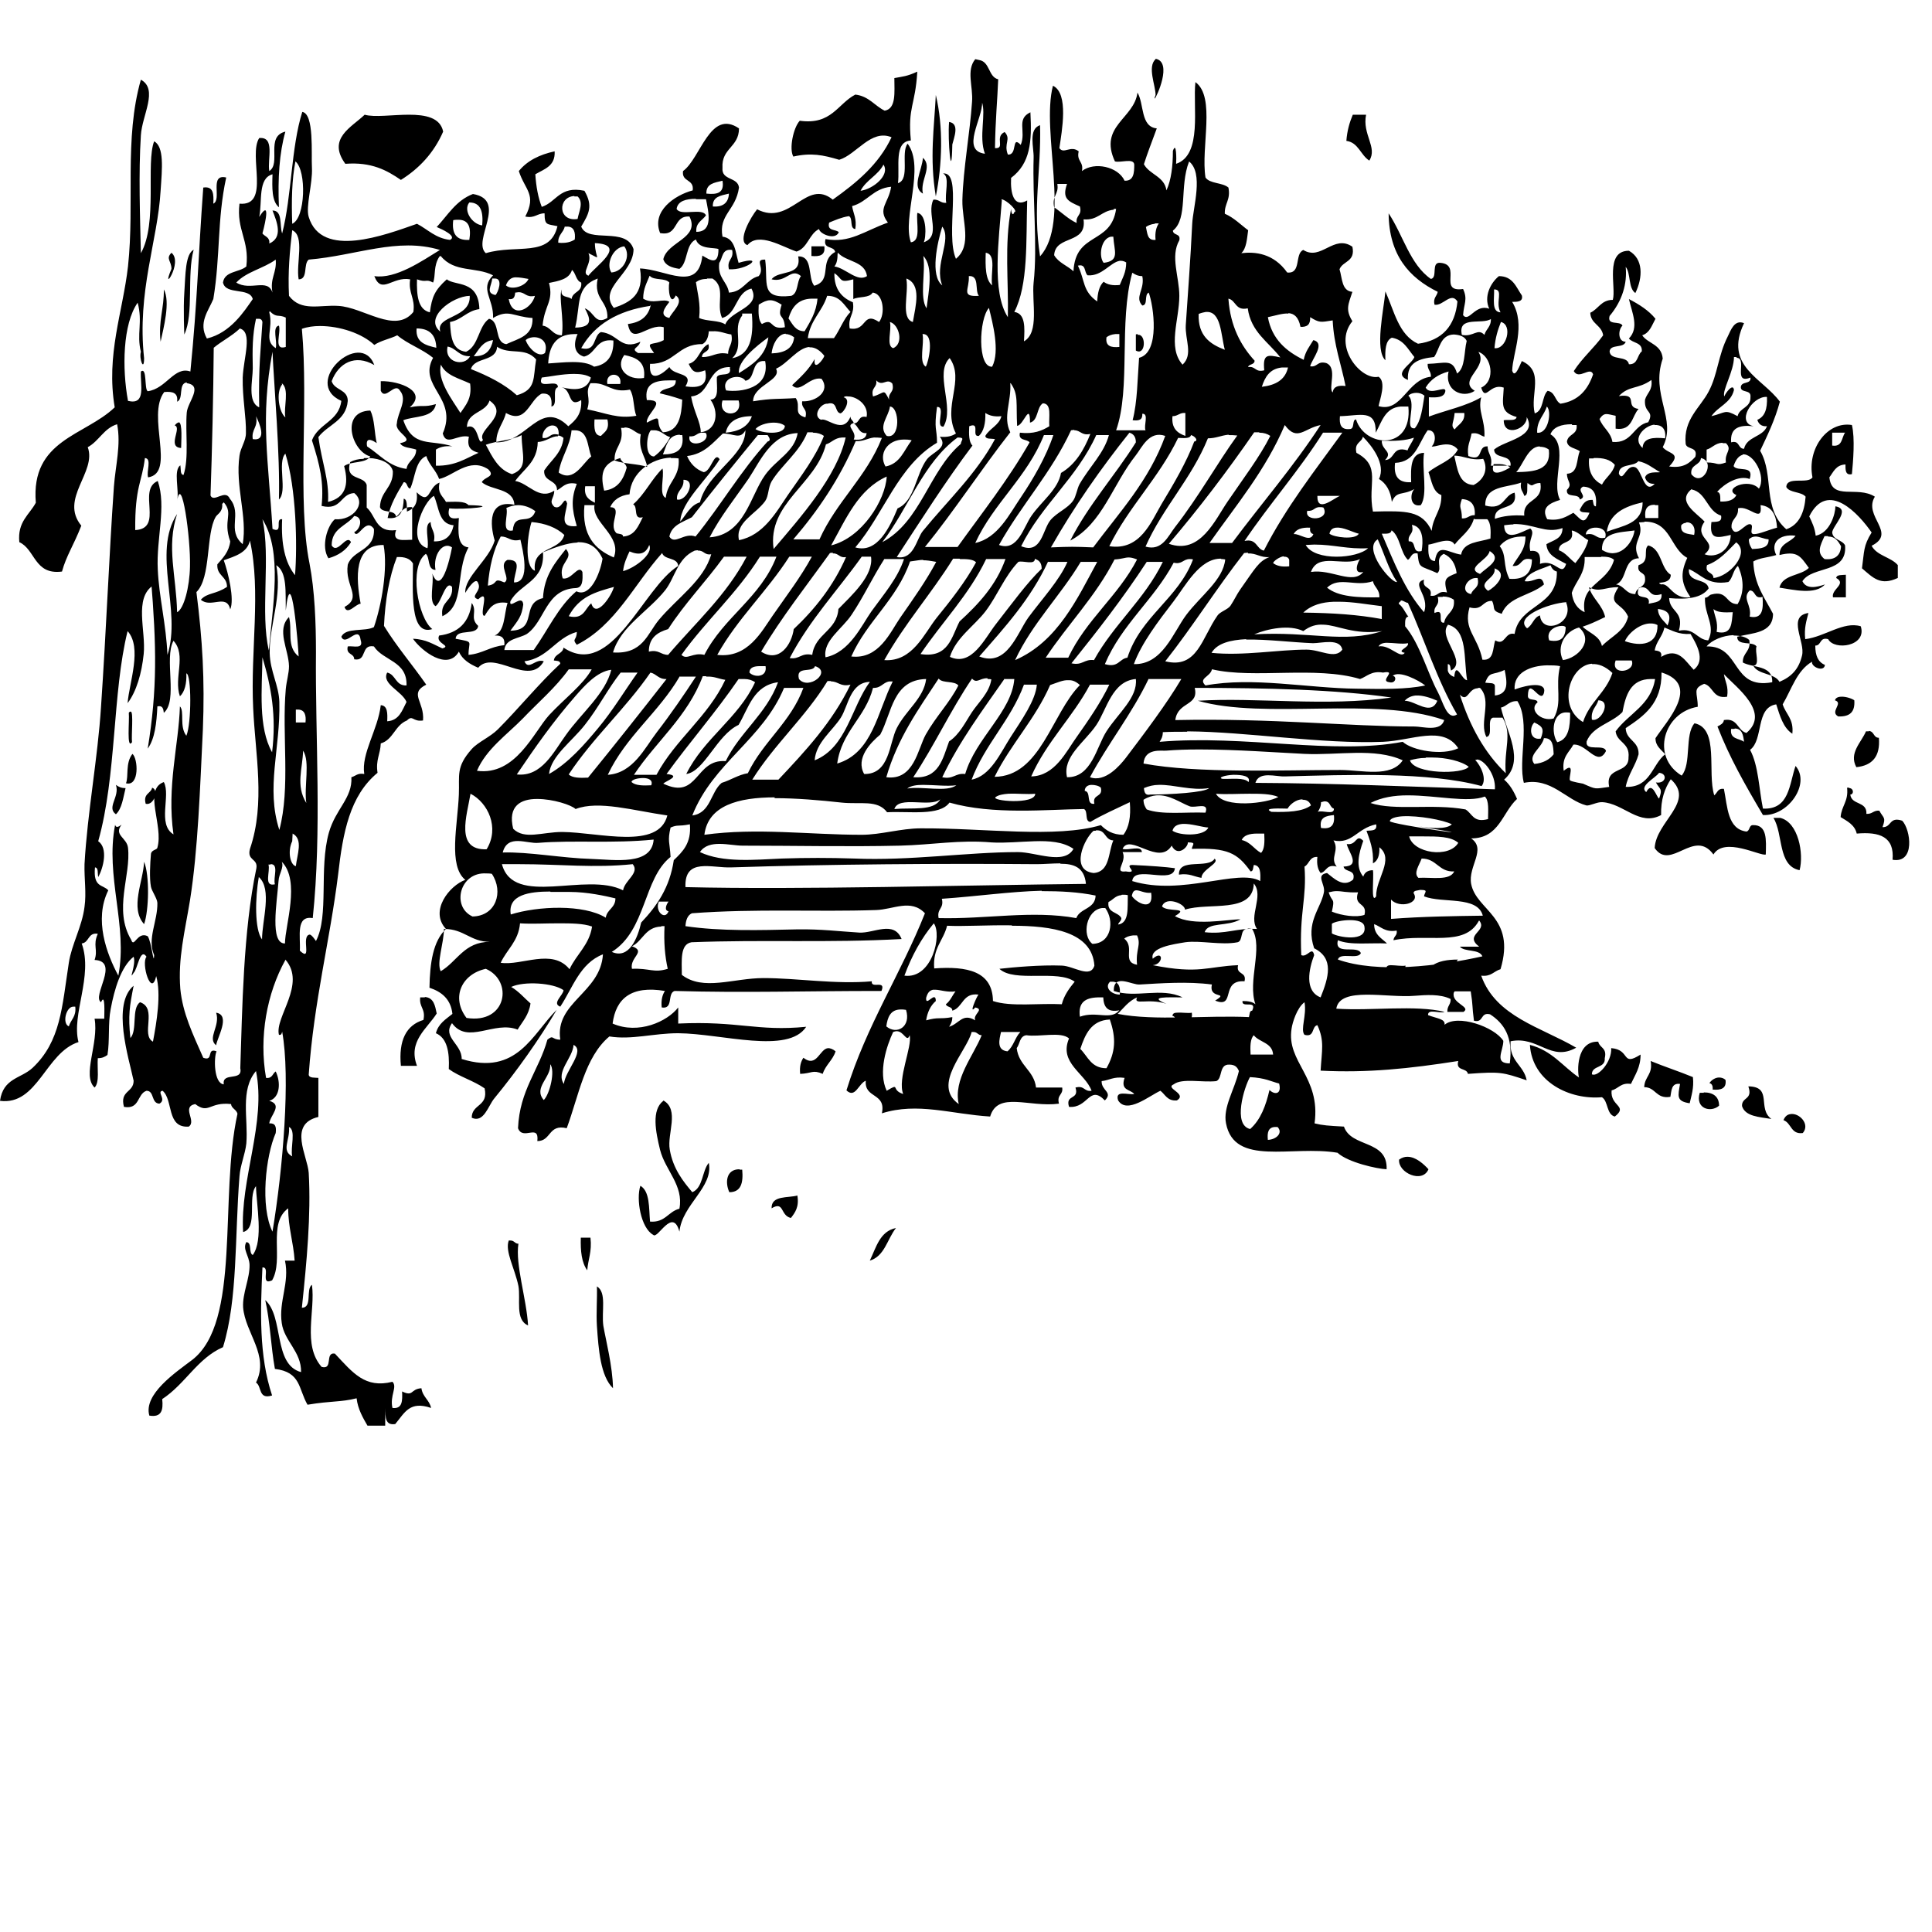 <?xml version="1.0" encoding="UTF-8" standalone="no"?>
<!-- Created with Inkscape (http://www.inkscape.org/) -->
<svg xmlns:dc="http://purl.org/dc/elements/1.1/" xmlns:cc="http://creativecommons.org/ns#" xmlns:rdf="http://www.w3.org/1999/02/22-rdf-syntax-ns#" xmlns:svg="http://www.w3.org/2000/svg" xmlns="http://www.w3.org/2000/svg" version="1.1" width="100%" height="100%" viewBox="0 0 48 48" id="svg2" xml:space="preserve">
<defs id="defs308" />
<path d="m 24.23,1.47 c -0.23,0.28 -0.05,0.68 -0.08,1.06 -0.05,0.76 -0.22,1.66 -0.24,2.44 -0.01,0.53 0.25,1.12 -0.16,1.46 -0.27,-0.61 0.17,-2.17 -0.32,-2.12 0.18,0.08 0.03,0.51 0.08,0.73 -0.15,0.01 -0.17,-0.09 -0.32,-0.08 -0.18,0.36 0.21,0.90 -0.24,1.06 0.06,-0.10 0.09,-0.70 -0.16,-0.73 -0.03,0.26 0.10,0.70 -0.16,0.73 -0.22,-0.62 0.36,-1.86 -0.08,-2.45 -0.18,0.22 0.07,0.89 -0.24,0.98 0.05,-0.40 -0.11,-1.03 0.32,-1.06 -0.08,-0.84 0.11,-0.86 0.16,-1.71 -0.26,0.12 -0.36,0.12 -0.57,0.16 0.00,0.35 0.05,0.76 -0.24,0.81 -0.25,-0.12 -0.39,-0.36 -0.73,-0.40 -0.44,0.23 -0.59,0.76 -1.38,0.65 -0.16,0.17 -0.27,0.70 -0.16,0.89 0.44,-0.10 0.74,-0.04 1.14,0.08 0.43,-0.13 0.79,-0.77 1.30,-0.56 -0.32,0.68 -0.87,1.13 -1.46,1.55 -0.66,-0.54 -1.05,0.67 -1.88,0.24 -0.15,0.18 -0.51,0.80 -0.24,0.89 0.28,-0.34 0.88,0.05 1.22,0.16 0.28,-0.09 0.31,-0.44 0.56,-0.56 0.01,0.12 0.40,0.29 0.49,0.08 -0.07,-0.08 -0.30,-0.02 -0.24,-0.24 0.15,-0.06 0.30,-0.13 0.49,-0.16 0.11,0.05 0.01,0.31 0.16,0.32 0.04,-0.26 -0.05,-0.38 -0.08,-0.57 0.38,-0.10 0.52,-0.44 0.97,-0.48 -0.06,0.41 -0.35,0.54 -0.08,0.89 -0.59,0.21 -0.95,0.52 -1.55,0.41 -0.07,0.26 0.21,0.16 0.24,0.32 C 20.33,6.49 20.70,6.96 20.23,7.10 20.06,6.90 20.21,6.36 19.83,6.37 19.93,6.88 19.34,6.70 19.17,6.94 c 0.37,0.09 0.48,-0.30 0.73,-0.08 -0.11,0.13 -0.06,0.42 -0.24,0.49 C 18.87,7.44 19.09,7.03 19.01,6.45 18.72,6.44 19.02,6.66 18.85,6.86 18.54,6.94 18.47,7.25 18.11,7.27 18.07,6.99 17.82,6.91 17.87,6.53 c 0.09,-0.12 0.06,-0.36 0.32,-0.32 0.05,0.24 -0.14,0.23 -0.08,0.48 0.45,0.03 0.92,-0.36 0.24,-0.16 C 18.27,6.27 18.27,5.92 17.95,5.88 17.85,5.33 18.28,5.23 18.36,4.66 18.33,4.39 17.92,4.49 17.95,4.17 17.92,3.68 18.36,3.66 18.36,3.19 17.64,2.70 17.41,3.93 16.97,4.25 c -0.04,0.28 0.28,0.19 0.24,0.48 -0.45,0.12 -1.03,0.52 -0.81,1.06 0.47,0.09 0.31,-0.44 0.73,-0.41 0.27,0.54 -0.55,0.62 -0.65,1.06 0.05,0.16 0.21,0.21 0.40,0.24 0.22,-0.15 0.14,-0.61 0.41,-0.73 0.08,0.26 0.48,0.19 0.56,0.24 -0.00,0.42 -0.21,0.27 -0.40,0.16 -0.10,0.93 -0.91,0.34 -1.55,0.32 0.11,0.65 -0.24,0.84 -0.65,0.98 -0.40,-0.50 0.49,-0.85 0.49,-1.46 -0.18,-0.57 -1.13,-0.13 -1.30,-0.56 0.19,-0.32 0.30,-0.51 0.08,-0.89 -0.62,-0.13 -0.69,0.28 -1.06,0.40 -0.09,-0.23 -0.14,-0.50 -0.16,-0.81 0.22,-0.13 0.50,-0.20 0.48,-0.57 -0.37,0.08 -0.68,0.23 -0.89,0.49 0.15,0.47 0.45,0.58 0.16,1.13 0.24,0.05 0.29,-0.08 0.48,-0.08 0.00,0.31 0.06,0.26 0.32,0.32 C 13.66,6.41 12.84,6.06 12.07,6.29 11.72,5.98 12.63,4.97 11.75,4.82 11.33,4.98 11.13,5.34 10.85,5.64 10.97,5.69 11.37,5.87 11.18,5.96 10.82,5.92 10.63,5.70 10.36,5.56 9.56,5.84 7.99,6.44 7.67,5.39 7.59,5.13 7.77,4.56 7.75,4.17 7.73,3.81 7.81,2.83 7.51,2.78 7.23,3.67 7.25,4.87 7.01,5.80 6.94,5.60 7.03,5.23 6.77,5.23 6.88,5.51 7.04,5.90 6.69,6.05 6.71,5.89 6.58,5.88 6.52,5.80 6.61,5.47 6.71,4.96 6.44,5.39 6.52,5.01 6.40,4.43 6.77,4.33 6.76,4.67 6.75,5.00 6.93,5.15 6.90,4.43 6.94,3.80 7.09,3.27 6.59,3.39 6.99,4.06 6.69,4.25 6.64,3.95 6.84,3.39 6.44,3.43 6.16,3.86 6.73,5.13 5.95,5.06 5.87,5.72 6.20,5.96 6.12,6.62 5.95,6.77 5.58,6.73 5.54,7.02 5.61,7.34 6.20,7.13 6.28,7.43 6.07,7.73 5.73,8.27 5.14,8.41 4.92,8.02 5.18,7.72 5.30,7.43 5.48,6.34 5.39,5.47 5.62,4.41 5.19,4.31 5.52,4.96 5.30,5.06 5.31,4.83 5.31,4.62 5.05,4.66 4.92,6.42 4.91,7.42 4.73,9.23 4.33,9.09 4.13,9.66 3.67,9.72 3.58,9.67 3.66,9.11 3.50,9.23 3.48,9.56 3.64,10.07 3.18,9.96 3.03,9.15 3.05,8.05 3.42,7.52 c 0.13,0.48 -0.03,0.78 0.08,1.22 -0.05,0.17 0.08,0.51 0.08,0.16 C 3.40,7.24 3.92,5.98 3.99,4.74 4.03,4.17 4.08,3.65 3.83,3.51 3.62,4.05 3.92,5.55 3.50,6.29 c -0.02,-0.90 -0.06,-1.99 0,-2.93 0.03,-0.50 0.44,-1.14 0,-1.38 C 3.08,3.45 3.35,5.04 3.18,6.62 3.05,7.76 2.63,8.81 2.85,10.12 2.11,10.83 0.76,10.92 0.89,12.49 0.73,12.79 0.43,12.96 0.48,13.47 c 0.40,0.18 0.37,0.82 1.06,0.73 0.11,-0.40 0.29,-0.65 0.48,-1.14 -0.55,-0.67 0.39,-1.33 0.16,-1.95 0.28,-0.15 0.40,-0.47 0.73,-0.57 0.10,0.51 -0.04,1.02 -0.08,1.55 -0.12,1.72 -0.19,3.56 -0.32,5.47 -0.08,1.27 -0.34,2.64 -0.41,3.91 -0.01,0.36 0.05,0.71 0,1.06 C 2.04,23.02 1.78,23.46 1.71,23.92 1.54,25.02 1.51,25.87 0.81,26.53 0.52,26.80 0.08,26.78 0,27.35 c 0.94,0.12 1.13,-1.20 1.95,-1.46 -0.18,-0.69 0.37,-1.64 0.08,-2.45 0.19,-0.02 0.15,-0.28 0.40,-0.24 -0.13,0.29 0.01,0.39 -0.08,0.65 0.64,0.03 -0.08,0.90 0.16,1.05 0.11,-0.25 0.08,0.29 0.08,0.41 l -0.24,0 c 0.11,0.61 -0.32,1.41 0,1.71 0.13,-0.13 0.06,-0.48 0.08,-0.73 0.11,0.00 0.17,-0.03 0.24,-0.08 0.06,-0.36 0.01,-0.79 0.08,-1.14 0.09,-0.49 0.26,-1.06 0.57,-1.30 0.07,0.19 -0.14,0.63 0,0.40 0.10,-0.09 0.16,-0.64 0.32,-0.40 -0.14,0.16 0.12,1.03 0.24,0.48 0.13,0.44 0.01,1.16 -0.08,1.63 -0.31,-0.17 0.12,-0.83 -0.32,-0.98 -0.22,0.15 -0.06,0.69 -0.24,0.89 -0.06,-0.56 -0.02,-0.79 0.08,-1.30 -0.55,0.46 -0.12,1.80 0,2.36 0.00,0.30 -0.35,0.24 -0.24,0.65 0.40,0.07 0.32,-0.32 0.56,-0.40 0.20,0.00 0.11,0.31 0.32,0.32 0.19,-0.10 -0.08,-0.30 0.08,-0.32 0.27,0.23 0.09,0.93 0.65,0.89 0.20,-0.14 -0.19,-0.49 0.16,-0.56 0.34,0.26 0.35,-0.06 0.89,0 0.01,0.11 0.13,0.13 0.16,0.24 -0.46,2.10 0.10,5.18 -1.13,6.12 -0.41,0.31 -1.21,0.85 -1.06,1.38 0.30,0.05 0.35,-0.13 0.32,-0.41 C 4.61,34.38 4.90,33.75 5.54,33.47 5.91,32.27 5.83,30.75 5.95,29.22 5.97,28.95 6.09,28.68 6.12,28.41 6.17,27.79 5.96,27.08 6.36,26.61 c 0.26,1.28 -0.40,2.69 -0.32,4.00 0.38,-0.10 0.10,-0.87 0.32,-1.14 0.01,0.47 0.19,1.34 -0.08,1.71 -0.11,-0.05 -0.01,-0.31 -0.16,-0.32 -0.10,0.18 0.07,0.33 0.08,0.56 0.01,0.34 -0.18,0.71 -0.16,1.06 0.05,0.64 0.66,1.19 0.32,1.87 0.15,0.09 0.05,0.43 0.40,0.32 -0.33,-0.99 -0.29,-2.10 -0.24,-3.18 0.21,-0.02 -0.07,0.46 0.24,0.32 0.30,-0.52 -0.12,-1.41 0.40,-1.79 0.00,0.48 0.13,0.84 0.16,1.30 l -0.24,0 c 0.12,0.55 -0.16,1.01 -0.08,1.55 0.06,0.45 0.49,0.71 0.48,1.22 -0.70,-0.19 -0.42,-1.37 -0.89,-1.79 0.12,0.52 0.14,1.16 0.24,1.71 0.65,0.08 0.58,0.49 0.81,0.89 0.60,-0.10 0.82,-0.06 1.22,-0.16 0.03,0.27 0.16,0.49 0.27,0.68 l 0.44,0 c -7.39e-4,-0.14 0.00,-0.29 0.01,-0.44 -0.01,0.23 -0.01,0.44 0.24,0.40 0.24,-0.29 0.36,-0.58 0.89,-0.40 -0.04,-0.20 -0.21,-0.27 -0.24,-0.49 -0.28,0.02 -0.19,0.22 -0.48,0.08 0.01,0.23 0.01,0.44 -0.24,0.41 -0.07,-0.31 0.13,-0.52 0,-0.65 C 9.07,34.50 8.77,34.11 8.32,33.63 8.06,33.59 8.29,34.04 7.99,33.96 7.51,33.41 7.84,32.57 7.75,31.92 7.59,32.03 7.77,32.49 7.50,32.49 7.62,31.35 7.73,30.19 7.67,29.14 7.64,28.71 7.15,27.93 7.91,27.75 l 0,-0.97 c -0.09,-0.01 -0.23,0.01 -0.24,-0.08 0.13,-1.83 0.53,-3.35 0.73,-4.97 0.12,-1.05 0.29,-1.96 0.98,-2.53 -0.05,-0.32 0.07,-0.46 0.08,-0.73 0.31,-0.09 0.35,-0.45 0.65,-0.57 0.15,-0.15 0.14,0.04 0.40,0 0.04,-0.47 -0.36,-0.67 0.08,-0.89 -0.34,-0.49 -0.73,-0.94 -1.05,-1.46 0.03,-0.64 0.13,-1.22 0.32,-1.71 0.20,-0.01 0.33,0.04 0.40,0.16 -0.00,0.67 -0.09,1.81 0.48,1.63 -0.36,-0.28 -0.59,-1.56 -0.16,-1.87 0.11,0.10 0.03,0.39 0.24,0.40 -0.07,-0.38 0.19,-0.72 0.41,-0.56 -0.06,0.32 -0.27,1.21 -0.49,0.65 0.05,0.24 -0.10,0.70 0.08,0.81 0.15,-0.09 0.25,-0.66 0.41,-0.48 0.04,0.37 -0.30,0.34 -0.24,0.73 0.58,-0.27 0.31,-1.08 0.65,-1.71 -0.28,-0.03 -0.26,-0.38 -0.24,-0.73 -0.21,0.04 -0.29,-0.03 -0.24,-0.24 0.36,0.04 1.35,-0.06 0.48,-0.08 -0.10,-0.11 -0.35,-0.08 -0.56,-0.08 -0.07,-0.14 -0.22,-0.20 -0.16,-0.48 -0.30,0.11 -0.22,0.58 -0.57,0.24 0.04,0.28 -0.06,0.41 -0.24,0.48 -0.01,-0.12 0.02,-0.30 -0.08,-0.32 -0.01,0.28 -0.06,0.52 -0.40,0.48 0.07,-0.35 0.24,-0.62 0.40,-0.89 0.10,0.00 0.07,0.14 0.16,0.16 0.13,-0.27 0.12,-0.69 0.40,-0.81 0.07,0.22 0.24,0.35 0.32,0.57 0.35,-0.07 0.75,-0.55 1.22,-0.24 0.19,0.19 -0.09,0.18 -0.16,0.32 0.24,0.21 0.78,0.14 0.81,0.56 -0.65,-0.13 -0.61,0.48 -0.49,0.89 -0.14,0.48 -0.76,0.91 -0.73,1.30 0.05,-0.09 0.27,-0.42 0.32,-0.24 0.10,0.20 -0.23,0.33 0,0.40 0.32,-0.30 -0.00,0.42 0.16,0.41 0.11,-0.17 0.21,-0.38 0.57,-0.32 -0.09,0.28 -0.06,0.70 -0.32,0.81 0.17,-0.01 0.26,0.06 0.24,0.24 -0.35,0.03 -0.54,0.21 -0.89,0.24 -0.00,-0.36 0.15,-0.31 -0.32,-0.40 0.02,-0.27 0.53,-0.06 0.56,-0.32 -0.22,-0.20 -0.01,-0.36 -0.16,-0.57 -0.06,0.48 -0.33,0.75 -0.81,0.81 -0.10,0.20 0.32,0.25 0.08,0.32 -0.22,-0.10 -0.41,-0.23 -0.73,-0.24 0.21,0.30 0.86,0.81 1.14,0.32 0.09,0.20 0.27,0.31 0.48,0.40 0.39,-0.46 1.26,0.49 1.63,-0.16 -0.20,-0.08 -0.38,0.24 -0.48,0 0.59,-0.08 0.77,-0.58 1.30,-0.73 0.00,0.22 -0.13,0.16 0,0.32 0.97,-0.49 1.42,-1.50 2.12,-2.28 0.06,0.18 0.38,0.10 0.40,0.32 -0.88,0.54 -1.65,2.83 -2.85,2.03 -0.02,0.16 -0.22,0.15 -0.24,0.32 0.06,0.01 0.16,0.00 0.16,0.08 -0.51,0.47 -1.05,1.13 -1.55,1.63 -0.19,0.19 -0.50,0.32 -0.65,0.49 -0.40,0.45 -0.30,0.65 -0.32,1.13 -0.03,0.76 -0.27,1.77 0.16,2.12 -0.39,0.14 -0.90,0.77 -0.48,1.22 -0.32,0.30 -0.40,0.84 -0.41,1.46 0.30,0.10 0.53,0.28 0.57,0.65 -0.16,0.13 -0.35,0.24 -0.41,0.48 0.28,0.12 0.34,0.47 0.32,0.89 0.26,0.19 0.62,0.29 0.89,0.48 0.10,0.46 -0.32,0.38 -0.32,0.73 0.30,0.14 0.41,-0.30 0.56,-0.48 0.56,-0.68 1.12,-1.47 1.55,-2.20 -0.60,0.59 -0.98,1.65 -2.36,1.22 0.01,-0.37 -0.49,-0.54 -0.24,-0.89 0.39,0.54 1.05,-0.07 1.63,0.16 0.12,-0.20 0.28,-0.36 0.32,-0.65 -0.15,-0.13 -0.29,-0.30 -0.48,-0.41 0.32,-0.15 1.05,-0.10 1.30,0.08 0.00,0.12 -0.30,0.33 -0.08,0.41 0.31,-0.47 0.49,-1.08 1.06,-1.30 -0.06,0.96 -1.20,1.19 -1.06,2.12 -0.22,0.00 -0.16,-0.13 -0.32,0 -0.21,0.76 -0.69,1.25 -0.73,2.20 0.12,0.32 0.53,-0.13 0.48,0.32 0.35,-0.00 0.27,-0.43 0.73,-0.32 0.30,-0.81 0.45,-1.77 1.06,-2.28 0.55,0.09 1.10,-0.08 1.71,-0.08 1.09,0.01 2.73,0.53 3.18,-0.16 -1.22,0.12 -1.68,-0.15 -3.18,-0.08 l 0,-0.40 c -0.27,0.35 -0.99,0.68 -1.63,0.40 0.08,-0.62 0.46,-0.95 1.30,-0.81 -0.06,0.09 -0.10,0.22 -0.08,0.41 0.30,0.05 0.13,-0.35 0.32,-0.41 1.79,0.05 3.13,-0.00 5.14,0 0.12,-0.29 -0.27,-0.04 -0.24,-0.24 -0.91,0.08 -1.85,-0.08 -2.69,-0.08 -0.75,0 -1.50,0.33 -2.03,-0.08 -0.00,-0.35 -0.05,-0.76 0.24,-0.81 1.78,-0.07 3.38,0.02 5.22,-0.08 -0.19,-0.47 -0.69,-0.14 -1.05,-0.16 -0.50,-0.03 -0.95,-0.09 -1.55,-0.08 -0.90,0.02 -1.90,0.05 -2.77,-0.08 0.01,-0.15 0.05,-0.27 0.16,-0.32 1.60,-0.12 3.09,-0.03 4.57,-0.08 0.43,-0.01 0.87,-0.29 1.22,0.08 -0.60,1.51 -1.45,2.78 -1.95,4.40 0.22,0.21 0.30,-0.17 0.48,-0.24 -0.04,0.45 0.51,0.29 0.40,0.81 0.89,-0.28 1.72,0.02 2.69,0.08 0.19,-0.64 0.97,-0.22 1.71,-0.32 -0.06,-0.23 0.11,-0.21 0.08,-0.40 l -0.65,0 c -0.05,-0.43 -0.43,-0.54 -0.48,-0.98 0.08,-0.10 0.07,-0.30 0.24,-0.32 0.32,0.05 0.86,-0.10 1.06,0.08 -0.26,0.61 0.40,0.86 0.56,1.30 -0.19,0.03 -0.17,-0.14 -0.40,-0.08 0.10,0.32 -0.26,0.16 -0.16,0.48 0.48,0.04 0.50,-0.56 0.89,-0.16 0.21,-0.21 -0.09,-0.24 -0.08,-0.48 0.19,-0.02 0.30,-0.12 0.57,-0.08 -0.11,0.32 0.14,0.28 0.24,0.40 -0.15,0.03 -0.49,-0.11 -0.40,0.16 0.22,0.35 0.78,-0.12 1.05,-0.24 0.12,0.09 0.17,0.26 0.41,0.24 0.27,-0.17 -0.31,-0.30 -0.08,-0.40 0.21,-0.16 0.71,-0.04 1.06,-0.08 0.16,-0.07 0.06,-0.42 0.32,-0.41 0.14,-0.00 0.20,0.06 0.24,0.16 -0.11,0.47 -0.40,0.90 -0.32,1.30 0.21,1.08 1.63,0.54 2.77,0.73 0.26,0.24 0.98,0.40 1.22,0.41 0.03,-0.74 -0.88,-0.53 -1.06,-1.06 -0.38,-0.02 -0.53,-0.03 -0.73,-0.08 0.16,-1.16 -0.71,-1.52 -0.57,-2.36 0.02,-0.14 0.13,-0.51 0.32,-0.65 0.06,0.33 -0.11,0.68 0,0.81 0.26,0.07 0.17,-0.21 0.32,-0.24 0.18,0.39 0.11,0.62 0.08,1.13 1.17,0.06 2.21,-0.05 3.42,-0.24 -0.07,0.26 0.21,0.16 0.24,0.32 0.82,-0.06 0.86,-0.04 1.46,0.16 -0.07,-0.38 -0.44,-0.47 -0.40,-0.97 0.69,-0.14 0.99,0.52 1.63,0.16 -0.87,-0.51 -2.00,-0.77 -2.36,-1.79 0.25,0.03 0.31,-0.11 0.48,-0.16 0.39,-1.31 -0.60,-1.45 -0.73,-2.12 -0.08,-0.44 0.39,-0.86 0,-1.13 0.70,0 0.77,-0.64 1.14,-0.98 -0.08,-0.19 -0.18,-0.36 -0.32,-0.48 0.53,-0.47 0.06,-1.18 -0.08,-1.79 0.15,-0.03 0.20,-0.17 0.41,-0.16 0.33,0.53 0.01,1.47 0.16,2.03 0.68,-0.14 1.05,0.43 1.55,0.56 0.08,0.02 0.27,-0.09 0.40,-0.08 0.53,0.03 0.92,0.61 1.46,0.32 -0.01,-0.39 0.09,-0.66 0.24,-0.89 0.62,0.56 -0.37,1.05 -0.40,1.71 0.40,0.58 0.98,-0.50 1.46,0.16 0.27,-0.45 1.17,0.05 1.30,0 0.01,-0.36 0.04,-0.74 -0.32,-0.73 -0.10,8.23e-4 -0.07,0.14 -0.16,0.16 -0.47,-0.06 -0.47,-0.61 -0.56,-1.06 -0.16,-0.02 -0.16,0.10 -0.24,0.16 -0.18,-0.57 0.13,-1.66 -0.49,-1.79 -0.25,0.28 -0.07,1.01 -0.32,1.30 -0.77,-0.47 -0.45,-1.57 0.40,-1.71 -0.00,-0.35 -0.14,-0.45 0.16,-0.57 0.23,0.06 0.21,0.38 0.57,0.32 0.04,-0.26 -0.05,-0.37 -0.08,-0.56 0.32,0.34 1.16,0.95 0.56,1.46 -0.23,-0.06 -0.21,-0.38 -0.56,-0.32 -0.01,0.09 -0.09,0.12 -0.16,0.16 0.30,0.77 0.67,1.42 1.13,2.20 0.63,0.03 1.19,-0.78 0.81,-1.22 -0.16,0.46 -0.15,1.09 -0.81,1.06 -0.10,-0.49 -0.11,-1.07 -0.32,-1.46 0.34,-0.25 0.13,-1.05 0.65,-1.13 0.09,0.28 0.17,0.58 0.40,0.73 0.04,-0.37 -0.16,-0.48 -0.24,-0.73 0.22,-0.37 0.35,-0.84 0.73,-1.06 -0.03,0.13 0.30,0.27 0.32,0.08 -0.17,-0.07 -0.24,-0.23 -0.24,-0.48 0.16,-0.00 0.10,-0.22 0.32,-0.16 0.15,0.29 0.97,0.18 0.81,-0.32 -0.43,-0.13 -0.89,0.26 -1.38,0.32 -0.03,-0.28 0.03,-0.45 0.08,-0.65 -0.54,0.08 -0.07,0.72 -0.16,1.06 -0.08,0.34 -0.27,0.53 -0.56,0.65 -0.12,-0.22 -0.53,-0.17 -0.65,-0.40 0.18,-0.01 0.03,-0.34 0.08,-0.48 -0.10,-0.14 -0.48,-0.00 -0.48,-0.24 0.38,-0.10 0.89,-0.08 0.89,-0.57 -0.20,-0.39 -0.47,-0.72 -0.49,-1.30 0.15,-0.09 0.38,-0.10 0.57,-0.16 -0.15,-0.30 0.07,-0.53 0.48,-0.48 -0.12,0.17 -0.40,0.18 -0.40,0.48 0.45,-0.11 0.52,0.03 0.73,0.32 -0.20,0.20 -0.65,0.16 -0.73,0.49 0.34,0.05 0.89,0.19 1.13,-0.08 -0.20,0.07 -0.46,0.13 -0.56,-0.08 0.25,-0.39 1.12,-0.18 1.06,-0.89 -0.07,-0.14 -0.30,-0.13 -0.32,-0.32 0.01,-0.17 0.48,-0.58 0.08,-0.65 -0.00,0.18 -0.13,0.66 -0.49,0.73 -0.02,-0.19 -0.09,-0.33 -0.16,-0.48 0.46,-0.92 1.24,-0.05 1.55,0.40 -0.21,0.34 -0.18,0.46 -0.24,0.89 0.28,0.24 0.46,0.44 0.89,0.24 l 0,-0.32 c -0.17,-0.20 -0.52,-0.23 -0.65,-0.48 0.64,-0.32 -0.22,-0.73 0.08,-1.22 -0.44,-0.28 -1.07,0.11 -1.13,-0.48 0.10,-0.13 0.16,-0.31 0.40,-0.32 0.00,0.12 -0.01,0.28 0.16,0.24 0.03,-0.31 0.08,-0.89 0,-1.22 -0.61,-0.10 -1.12,0.59 -0.98,1.30 -0.11,0.18 -0.64,-0.04 -0.65,0.24 0.08,0.15 0.37,0.11 0.48,0.24 -0.03,0.39 -0.16,0.70 -0.48,0.81 -0.61,-0.53 -0.29,-1.33 -0.65,-1.95 0.18,-0.38 0.37,-0.77 0.49,-1.22 -0.43,-0.59 -1.40,-0.88 -0.89,-1.95 -0.24,-0.10 -0.33,0.18 -0.40,0.32 -0.25,0.49 -0.25,0.95 -0.48,1.38 -0.21,0.40 -0.63,0.69 -0.57,1.30 0.03,0.15 0.31,0.06 0.24,0.32 -0.14,0.15 -0.29,0.29 -0.65,0.24 0.33,-0.35 -0.02,-0.30 -0.16,-0.48 0.36,-0.69 -0.31,-1.30 0,-2.20 C 41.28,8.55 40.94,8.54 40.80,8.33 40.99,8.27 41.04,8.08 41.13,7.92 40.96,7.71 40.72,7.56 40.47,7.43 c 0.08,0.35 0.26,0.71 0,0.98 0.09,0.12 0.34,0.09 0.32,0.32 -0.12,0.09 -0.09,0.33 -0.32,0.32 -0.04,-0.23 -0.46,-0.08 -0.48,-0.32 0.02,-0.19 0.35,-0.07 0.40,-0.24 -0.20,-0.00 -0.19,-0.30 -0.08,-0.40 -0.06,-0.13 -0.39,0.01 -0.32,-0.24 0.32,-0.38 0.44,-0.81 0.40,-1.22 0.13,0.16 0.06,0.53 0.24,0.65 0.19,-0.39 0.20,-0.85 -0.16,-1.05 -0.61,-6.86e-4 -0.31,0.91 -0.40,1.22 -0.29,0.00 -0.36,0.23 -0.56,0.32 0.01,0.28 0.28,0.30 0.32,0.56 -0.22,0.31 -0.52,0.56 -0.73,0.89 0.13,0.23 0.41,-0.13 0.48,0.08 -0.13,0.38 -0.36,0.66 -0.81,0.73 -0.14,-0.07 -0.13,-0.29 -0.32,-0.32 -0.15,0.14 -0.09,0.49 -0.32,0.56 -0.12,-0.49 0.25,-1.04 -0.32,-1.30 -0.04,0.07 -0.17,0.46 -0.24,0.24 0.01,-0.44 0.35,-1.13 0,-1.71 0.12,-0.00 0.28,0.00 0.24,-0.16 -0.14,-0.20 -0.22,-0.48 -0.57,-0.48 -0.21,0.17 -0.38,0.51 -0.24,0.81 -0.35,-0.13 -0.50,0.35 -0.65,0.16 0.02,-0.29 0.12,-0.39 0,-0.65 -0.63,0.09 -0.02,-0.60 -0.56,-0.65 -0.25,-0.03 -0.06,0.37 -0.24,0.40 -0.52,-0.36 -0.69,-1.09 -1.05,-1.63 0.01,1.04 0.51,1.60 1.22,1.95 -0.02,0.11 -0.12,0.15 -0.08,0.32 0.21,0.04 0.41,-0.33 0.57,-0.08 -0.06,0.61 -0.38,0.97 -0.98,1.05 -0.48,-0.22 -0.59,-0.81 -0.81,-1.30 -0.04,0.45 -0.27,1.46 0,1.71 -0.01,-0.25 -0.00,-0.49 0.16,-0.56 0.30,0.05 0.40,0.29 0.56,0.48 -0.06,0.18 -0.55,0.41 -0.16,0.57 -0.03,-0.44 0.28,-0.53 0.65,-0.57 0.14,-0.20 0.15,-0.55 0.49,-0.56 0.15,0.01 0.27,0.05 0.32,0.16 -0.07,0.27 -0.03,0.67 -0.24,0.81 -0.11,-0.38 -0.30,-0.25 -0.73,-0.24 -0.01,0.15 0.09,0.18 0.08,0.32 -0.59,0.06 -0.72,0.90 -1.30,0.73 0.03,-0.16 0.20,-0.60 0,-0.73 -0.44,0.10 -1.15,-0.77 -0.65,-1.38 -0.18,-0.29 -0.10,-0.42 0,-0.73 -0.27,-0.02 -0.25,-0.34 -0.32,-0.56 0.08,-0.21 0.40,-0.18 0.32,-0.56 -0.46,-0.32 -0.78,0.36 -1.22,0.08 -0.22,0.09 -0.04,0.60 -0.40,0.56 C 31.64,6.29 31.18,6.25 30.84,6.29 30.97,6.17 30.98,5.93 31.01,5.72 30.82,5.58 30.66,5.41 30.43,5.31 30.42,5.05 30.58,4.97 30.52,4.66 30.37,4.53 30.06,4.57 29.95,4.41 29.83,3.66 30.21,2.41 29.70,2.04 c -0.07,0.61 0.18,1.81 -0.48,2.03 0.01,-0.10 0.01,-0.58 -0.08,-0.32 -0.00,0.37 -0.04,0.72 -0.16,0.98 -0.05,-0.35 -0.42,-0.39 -0.56,-0.65 0.10,-0.31 0.17,-0.48 0.32,-0.89 -0.41,-0.04 -0.31,-0.61 -0.48,-0.89 -0.08,0.65 -0.97,0.83 -0.56,1.71 0.14,0.04 0.47,-0.09 0.48,0.08 -0.00,0.20 -0.01,0.41 -0.24,0.40 -0.16,-0.35 -0.75,-0.48 -1.06,-0.24 0.05,-0.24 -0.14,-0.24 -0.08,-0.49 -0.20,-0.16 -0.37,0.08 -0.48,-0.08 0.06,-0.42 0.24,-1.36 -0.16,-1.55 -0.30,1.16 0.45,3.38 -0.32,4.24 -0.19,-1.24 0.03,-2.11 0,-3.26 -0.30,0.10 -0.15,0.56 -0.16,0.81 -0.03,1.01 0.10,2.20 0,3.10 -0.05,0.49 0.15,1.24 -0.24,1.46 0.02,-0.34 0.04,-0.69 -0.24,-0.73 0.35,-0.67 0.29,-1.76 0.32,-2.77 -0.33,0.19 -0.42,-0.17 -0.40,-0.56 0.48,-0.36 0.52,-0.90 0.48,-1.63 -0.36,0.17 -0.10,0.47 -0.24,0.81 -0.24,-0.25 -0.07,0.26 -0.32,0.24 -0.11,-0.28 0.09,-0.38 -0.08,-0.56 -0.26,0.12 0.03,0.42 -0.24,0.40 0.01,-0.70 0.06,-1.19 0.08,-1.71 -0.25,-0.06 -0.20,-0.44 -0.48,-0.48 z m 4.48,0 c -0.21,0.19 -0.00,0.65 0,0.89 -0.02,0.05 -0.03,0.08 -0.02,0.09 0.04,-0.03 0.45,-0.91 0.02,-0.99 z m -5.46,0.89 c -0.04,0.82 -0.16,1.56 0,2.52 0.16,-0.79 0.19,-1.73 0,-2.52 z m 1.14,0.16 c 0.12,0.30 -0.08,0.87 0.08,1.30 C 23.86,3.74 24.42,2.94 24.40,2.54 z M 10.16,2.85 c -0.41,4.28e-4 -0.86,0.07 -1.10,0.00 -0.32,0.31 -0.94,0.59 -0.48,1.22 0.65,-0.05 1.03,0.16 1.38,0.40 C 10.41,4.19 10.78,3.80 11.01,3.27 10.94,2.92 10.57,2.85 10.16,2.85 z m 23.45,0.00 c -0.08,0.19 -0.14,0.39 -0.16,0.65 0.30,0.04 0.35,0.35 0.57,0.49 0.21,-0.33 -0.18,-0.65 -0.08,-1.14 l -0.32,0 z M 23.58,3.03 c -0.04,0.43 0.06,1.58 0.08,0.56 0.04,-0.17 0.19,-0.52 -0.08,-0.56 z m -0.65,0.89 c -0.02,0.31 -0.29,0.73 0,0.89 -0.08,-0.33 0.25,-0.66 0,-0.89 z M 7.34,4.01 C 7.62,4.24 7.59,5.42 7.26,5.56 7.24,5.00 7.25,4.46 7.34,4.01 z m 22.20,0 c 0.37,0.29 0.10,1.14 0.08,1.55 -0.04,0.86 -0.11,1.76 -0.16,2.52 -0.02,0.36 0.19,0.73 -0.08,0.98 -0.38,-0.43 -0.08,-1.12 -0.08,-1.71 4.12e-4,-0.47 -0.23,-0.98 0,-1.38 0.04,-0.18 -0.15,-0.11 -0.16,-0.24 0.38,-0.30 0.16,-1.10 0.40,-1.71 z m -7.59,0.08 C 22.12,4.35 21.69,4.70 21.38,4.74 21.52,4.47 21.81,4.36 21.95,4.09 z M 17.95,4.49 c 0.05,0.30 -0.12,0.35 -0.40,0.32 -0.01,-0.25 0.20,-0.27 0.40,-0.32 z m 8.32,0.08 0.24,0 c -0.13,0.37 0.03,0.43 0.32,0.56 0.06,0.23 -0.11,0.21 -0.08,0.41 C 26.55,5.45 26.38,5.28 26.19,5.15 26.13,4.86 26.31,4.83 26.27,4.58 z m -8.16,0.24 c -0.01,0.22 -0.14,0.34 -0.40,0.32 -0.01,-0.25 0.20,-0.27 0.40,-0.32 z m -3.84,0.07 c 0.02,-0.00 0.05,-1.55e-4 0.08,0.00 0.16,0.15 0.03,0.38 0,0.56 -0.49,0.08 -0.50,-0.55 -0.08,-0.57 z m 3.02,0.07 c 0.08,-7.69e-4 0.16,0.00 0.25,0.00 0.06,0.31 0.19,0.81 -0.24,0.81 -0.02,-0.23 0.15,-0.28 0.24,-0.41 -0.09,-0.20 -0.63,0.03 -0.73,-0.16 0.03,-0.20 0.24,-0.25 0.48,-0.25 z m 7.59,0.00 c 0.14,0.02 0.43,0.31 0.32,0.32 -0.04,0.12 -0.08,0.00 -0.08,-0.08 -0.17,0.88 -0.06,1.81 -0.08,2.69 C 24.63,7.25 24.82,5.94 24.89,4.98 z m -13.22,0.08 c 0.29,0.00 0.35,0.24 0.32,0.57 -0.25,-0.03 -0.48,-0.37 -0.32,-0.57 z m 16.01,0.16 c 0.02,-0.00 0.04,-6.08e-4 0.06,0 -0.13,0.90 -1.01,0.56 -1.06,1.55 -0.15,-0.14 -0.37,-0.21 -0.48,-0.40 0.03,-0.51 0.82,-0.26 0.73,-0.89 0.36,0.03 0.44,-0.21 0.75,-0.24 z M 11.39,5.46 c 0.26,-0.00 0.32,0.20 0.27,0.50 -0.32,0.02 -0.44,-0.15 -0.40,-0.49 0.04,-0.01 0.09,-0.01 0.12,-0.01 z m 17.31,0.09 c 0.03,-0.00 0.06,-0.00 0.09,0 -0.06,0.09 -0.10,0.22 -0.08,0.41 -0.21,0.02 -0.20,-0.16 -0.24,-0.32 0.05,-0.04 0.13,-0.07 0.22,-0.08 z m -14.59,0.08 c 0.15,0.01 0.19,0.14 0.17,0.32 -0.09,0.06 -0.22,0.10 -0.41,0.08 -0.01,-0.20 0.13,-0.25 0.16,-0.40 0.02,-0.00 0.05,-0.00 0.07,-0.00 z m 9.30,0.00 c 0.25,0.33 -0.21,0.94 0,1.46 -0.31,-0.24 -0.12,-1.07 0,-1.46 z M 7.26,5.72 C 7.58,5.86 7.35,6.55 7.42,6.94 7.66,6.94 7.53,6.56 7.67,6.45 8.86,6.35 9.87,5.89 10.93,6.21 10.49,6.48 9.83,6.94 9.30,6.86 c 0.18,0.47 0.45,0.00 0.89,0.08 -0.05,0.35 0.13,0.46 0.08,0.81 C 9.82,8.31 9.03,7.63 8.40,7.60 7.95,7.57 7.48,7.75 7.18,7.35 7.15,6.75 7.20,6.23 7.26,5.72 z M 27.61,5.88 c 0.01,-0.00 0.03,-7.2e-4 0.05,0 0.02,0.36 0.17,0.60 -0.24,0.65 -0.13,-0.16 -0.07,-0.60 0.18,-0.65 z m -12.83,0.16 c 0.83,0.04 0.00,0.58 -0.16,0.81 -0.20,-0.07 0.11,-0.31 0,-0.56 0.35,0.17 0.17,0.15 0.16,-0.24 z m 0.73,0.08 c 0.18,0.24 -0.02,0.63 -0.32,0.65 -0.14,-0.20 0.03,-0.62 0.32,-0.65 z m 4.65,0 0,0.24 c 0.21,0.02 0.35,-0.02 0.32,-0.24 l -0.32,0 z m -15.34,0.08 c -0.22,0.10 -0.21,0.63 -0.24,1.06 -0.03,0.41 -0.00,1.09 0,1.05 C 4.82,7.80 4.64,6.83 4.81,6.21 z m -0.56,0.08 c -0.15,0.15 -0.00,0.20 0,0.40 -0.28,0.66 0.30,-0.16 0,-0.40 z m 16.56,0 C 21.02,6.51 21.49,6.48 21.54,6.86 21.30,7.02 21.01,6.66 20.73,6.62 c 0.06,-0.07 0.08,-0.18 0.08,-0.32 z m 3.67,0 c 0.28,0.04 0.11,0.53 0.16,0.81 -0.17,-0.14 -0.17,-0.47 -0.16,-0.81 z m -13.54,0.08 c 0.34,0.42 0.87,0.26 1.30,0.48 -0.34,0.34 0.02,0.58 0,1.06 0.39,-0.23 0.50,-0.03 0.98,0 0.02,0.45 -0.35,0.51 -0.65,0.65 C 12.27,8.51 12.44,7.99 12.15,7.92 11.88,8.11 11.90,8.59 11.58,8.74 11.23,8.70 11.20,8.37 11.18,8.00 11.47,7.95 11.60,7.72 11.91,7.68 11.89,6.95 11.31,7.11 11.10,6.94 10.80,7.21 10.73,7.38 10.68,7.76 10.38,7.69 10.35,7.33 10.36,6.94 c 0.25,0.09 0.21,-0.02 0.40,0.08 0.07,-0.17 -0.00,-0.41 0.16,-0.65 z m 11.99,0 c 0.26,0.27 0.13,0.90 0.08,1.30 -0.18,-0.27 -0.02,-0.89 -0.08,-1.30 z M 6.85,6.45 C 6.88,6.78 6.70,6.91 6.77,7.27 6.65,6.90 6.22,7.24 5.87,7.02 6.12,6.75 6.55,6.67 6.85,6.45 z m 21.00,0.03 c 0.04,0.00 0.08,0.01 0.13,0.04 0.00,0.25 -0.09,0.38 -0.16,0.56 -0.18,0.02 -0.31,-0.01 -0.40,-0.08 -0.11,0.10 -0.15,0.28 -0.16,0.49 -0.37,-0.26 -0.30,-0.52 -0.48,-0.89 0.21,-0.05 0.15,0.16 0.24,0.24 0.36,0.03 0.56,-0.32 0.80,-0.36 0.01,-0.00 0.02,-0.00 0.04,-0.00 z M 14.20,6.70 c 0.11,0.07 0.10,0.27 0.24,0.32 0.03,0.25 -0.21,0.21 -0.24,0.41 -0.07,-0.08 -0.30,-0.02 -0.24,-0.24 -0.09,0.15 0.06,0.74 0,1.14 -0.24,-0.00 -0.27,-0.21 -0.48,-0.24 0.05,-0.52 0.28,-0.60 0.16,-1.06 0.24,-0.05 0.50,-0.09 0.57,-0.32 z m 6.52,0.08 c 0.23,0.15 0.11,0.26 0.48,0.16 l 0,0.49 c 0.14,-0.07 0.40,-0.02 0.48,-0.16 0.27,0.02 0.32,0.53 0.16,0.73 -0.42,-0.28 -0.29,0.24 -0.73,0.16 -0.05,-0.30 0.13,-0.34 0.08,-0.65 C 20.92,7.40 20.72,7.19 20.73,6.78 z m 7.42,0 c 0.06,0.04 0.13,0.08 0.24,0.08 0.07,0.33 -0.20,0.52 0,0.73 0.15,-0.01 0.04,-0.27 0.16,-0.32 0.12,0.32 0.29,1.49 -0.24,1.62 -0.04,0.52 -0.04,1.09 -0.16,1.55 0.16,0.02 0.25,-0.01 0.24,-0.16 0.17,-0.01 0.03,0.29 0.08,0.41 l -0.73,0 c 0.37,-1.05 0.06,-2.68 0.40,-3.91 z m -11.99,0.08 c 0.10,0.11 0.38,0.04 0.48,0.16 -0.04,0.16 0.02,0.61 0.16,0.32 0.23,0.16 -0.11,0.42 -0.16,0.56 -0.28,-0.06 -0.09,-0.28 0,-0.40 -0.14,-0.10 -0.41,0.07 -0.65,-0.08 -0.00,-0.25 0.09,-0.39 0.16,-0.57 z m 7.91,0 C 24.35,6.83 24.21,7.22 24.32,7.35 23.86,7.38 24.09,7.19 24.07,6.86 z M 12.81,6.89 c 0.10,-0.00 0.21,0.02 0.32,0.04 -0.07,0.18 -0.42,0.29 -0.56,0.16 0.05,-0.14 0.14,-0.20 0.24,-0.20 z m -0.52,0.03 c 0.22,-0.01 0.08,0.36 0.02,0.41 -0.25,-0.05 -0.10,-0.22 -0.08,-0.41 0.01,-0.00 0.03,-0.00 0.05,-0.00 z m 5.28,0 c 0.03,-0.00 0.08,0.00 0.13,0.00 0.35,0.22 0.08,0.64 0.24,0.98 0.38,-0.10 0.33,-0.64 0.73,-0.73 0.25,0.47 -0.52,0.54 -0.65,0.89 -0.16,-0.11 -0.46,-0.07 -0.65,-0.16 0.04,-0.36 -0.04,-0.61 -0.08,-0.89 0.07,-0.05 0.15,-0.08 0.27,-0.08 z m -2.72,0.00 c -0.11,0.52 0.26,0.55 0.24,0.98 -0.31,0.18 -0.32,-0.15 -0.56,-0.24 0.14,0.26 0.21,0.47 -0.24,0.48 0.14,-0.58 0.00,-1.01 0.56,-1.22 z m 7.67,0 C 22.90,7.07 22.75,7.59 22.68,8.00 22.37,7.91 22.58,7.29 22.52,6.94 z M 4.07,7.19 c 0.01,0.47 -0.14,0.78 -0.08,1.30 0.07,-0.33 0.25,-0.99 0.08,-1.30 z m 33.05,0 c 0.25,-0.00 0.02,0.32 0.16,0.57 -0.23,-0.01 -0.15,-0.34 -0.16,-0.57 z m -24.23,0.07 c 0.16,-0.00 0.18,0.14 0.40,0.09 -0.08,0.32 -0.56,0.59 -0.65,0.08 0.13,0.02 0.15,-0.06 0.16,-0.16 0.03,-0.00 0.05,-0.01 0.08,-0.01 z m -1.22,0.09 c 0.03,0.57 -0.86,0.48 -0.73,0.89 -0.42,-0.34 0.29,-0.88 0.73,-0.89 z m 8.89,0 c 0.31,0.00 0.41,0.23 0.57,0.40 -0.17,0.17 -0.26,0.44 -0.41,0.65 l -0.65,0 c 0.06,-0.45 0.36,-0.66 0.48,-1.05 z m -0.40,0.07 c 0.04,-0.00 0.10,0.00 0.15,0.00 -0.03,0.34 -0.18,0.57 -0.32,0.81 -0.23,-0.00 -0.30,-0.18 -0.40,-0.32 0.08,-0.27 0.23,-0.48 0.57,-0.49 z m 10.36,0.00 c 0.19,0.04 0.17,0.31 0.48,0.24 0.08,0.59 0.51,0.83 0.81,1.22 -0.32,-0.07 -0.44,-0.09 -0.40,0.32 -0.23,0.06 -0.21,-0.11 -0.40,-0.08 0.01,-0.08 0.16,-0.05 0.16,-0.16 C 30.83,8.59 30.57,8.11 30.52,7.43 z m -11.38,0.04 c 0.08,0 0.17,0.04 0.28,0.11 -0.12,0.38 0.06,0.20 0.08,0.56 -0.40,0.08 -0.26,-0.25 -0.57,-0.08 -0.09,-0.09 -0.09,-0.28 -0.08,-0.48 0.11,-0.07 0.20,-0.11 0.28,-0.11 z m -2.97,0.11 c -0.06,0.29 -0.25,0.44 -0.57,0.48 0.10,0.56 0.50,-0.03 0.89,0.08 l 0,0.32 c -0.27,0.15 -0.48,-4.06e-4 -0.24,0.32 l -0.40,0 C 15.66,8.65 15.86,8.66 15.91,8.49 15.42,8.72 15.36,8.29 14.93,8.25 14.73,8.34 14.83,8.75 14.44,8.65 14.77,8.06 15.35,7.72 16.15,7.60 z m 8.40,0.08 c 0.09,0.37 0.28,1.07 0.08,1.46 -0.37,0.03 -0.33,-1.19 -0.08,-1.46 z m -17.87,0.08 c 0.18,0.18 0.21,0.07 0.40,0.16 l 0,0.73 C 6.78,8.72 6.99,8.27 6.93,8.09 6.75,8.12 6.90,8.49 6.85,8.65 6.54,8.45 6.80,8.17 6.69,7.76 z m 23.27,0.02 c 0.37,-0.02 0.36,0.56 0.46,0.94 -0.37,-0.14 -0.67,-0.35 -0.65,-0.89 0.07,-0.03 0.13,-0.04 0.18,-0.05 z m 2.04,0.03 c 0.14,0.01 0.25,0.09 0.30,0.34 0.17,0.01 0.25,-0.06 0.24,-0.24 0.23,0.14 0.25,0.13 0.56,0.08 0.03,0.62 0.21,1.08 0.32,1.63 -0.18,-0.02 -0.30,0.01 -0.32,0.16 -0.12,-0.11 0.13,-0.61 -0.16,-0.73 -0.23,-0.06 -0.21,0.11 -0.40,0.08 0.05,-0.19 0.39,-0.57 0.08,-0.65 -0.09,0.15 -0.20,0.28 -0.24,0.49 -0.43,-0.21 -0.79,-0.51 -0.89,-1.06 0.19,-0.04 0.37,-0.10 0.51,-0.09 z m -13.57,0.01 0.24,0 C 18.73,8.40 18.63,8.82 18.19,8.90 18.51,8.60 18.18,8.17 18.44,7.84 z M 6.43,7.92 c 0.05,0.00 0.08,0.03 0.09,0.08 C 6.48,8.67 6.42,9.10 6.44,10.12 6.14,9.99 6.28,9.45 6.28,9.15 6.27,8.68 6.27,8.33 6.36,7.92 c 0.02,-0.00 0.04,-0.00 0.06,-0.00 z m 30.61,0.00 c 0.01,0.20 -0.12,0.25 -0.16,0.40 -0.17,-0.18 -0.27,0.06 -0.56,0 -0.11,-0.49 0.51,-0.24 0.73,-0.40 z m -14.93,0.08 c 0.23,0.06 0.35,0.54 0.08,0.65 -0.18,-0.06 -0.03,-0.45 -0.08,-0.65 z m 15.18,0 c 0.30,0.07 0.14,0.69 -0.16,0.65 0.02,-0.25 0.08,-0.45 0.16,-0.65 z M 7.95,8.10 C 8.44,8.10 8.99,8.28 9.30,8.57 9.46,8.46 9.69,8.42 9.87,8.33 c 0.26,0.22 0.62,0.34 0.89,0.56 -0.39,0.71 0.63,0.99 0.24,1.88 0.09,0.33 0.36,0.01 0.65,0.08 -0.06,0.28 0.07,0.35 0.24,0.40 -0.32,0.14 -0.58,0.33 -1.06,0.32 l 0,-0.40 c 0.09,-0.06 0.22,-0.10 0.41,-0.08 -0.53,-0.18 -0.98,0.05 -1.22,-0.65 0.28,-0.11 0.75,-0.05 0.81,-0.40 -0.32,0.09 -0.30,0.01 -0.65,0.08 C 10.63,9.73 9.94,9.46 9.46,9.47 l 0,0.24 c 0.12,0.25 0.35,-0.23 0.48,0 0.19,0.23 -0.06,0.53 -0.08,0.81 -0.07,0.23 0.51,0.41 0.08,0.49 0.06,0.12 0.26,0.11 0.40,0.16 -0.00,0.24 -0.21,0.27 -0.24,0.48 -0.44,-0.06 -0.67,-0.36 -0.98,-0.56 -0.05,-0.27 0.17,-0.13 0.24,-0.08 -0.06,-0.25 -0.05,-0.60 -0.16,-0.81 -0.76,0.02 -0.46,1.02 0,1.14 -0.11,0.18 -0.48,0.11 -0.65,0.24 0.13,0.48 0.02,0.79 -0.40,0.89 C 8.18,11.91 8.00,11.51 7.91,10.86 8.14,10.55 8.60,10.46 8.64,9.96 8.64,9.67 8.31,9.70 8.24,9.47 8.41,9.02 8.82,8.79 9.30,9.07 8.96,8.16 7.48,9.51 8.48,9.96 c -0.06,0.51 -0.57,0.56 -0.73,0.98 0.20,0.62 0.30,1.05 0.24,1.63 0.50,0.12 0.46,-0.30 0.81,-0.32 0.32,0.25 -0.03,0.69 -0.48,0.65 -0.19,0.16 -0.35,0.68 -0.16,0.97 0.25,-0.07 0.44,-0.20 0.56,-0.40 -0.11,-0.22 -0.33,0.32 -0.48,0.08 0.00,-0.43 0.37,-0.48 0.56,-0.73 0.24,0.02 0.15,0.34 0,0.40 0.09,0.21 0.28,-0.38 0.49,-0.08 0.03,0.55 -0.52,0.51 -0.65,0.89 -0.08,0.53 0.37,0.80 -0.08,1.05 0.07,0.22 0.28,-0.08 0.40,-0.08 -0.12,-0.65 -0.17,-1.47 0.57,-1.46 0.11,0.59 -0.05,1.49 -0.24,2.04 -0.22,0.12 -0.70,0.00 -0.81,0.24 0.11,0.26 0.43,-0.31 0.48,0.08 0.08,0.24 -0.18,0.14 -0.32,0.16 -0.05,0.22 0.16,0.16 0.16,0.32 0.33,0.06 0.15,-0.38 0.49,-0.32 0.23,0.36 0.83,0.36 0.81,0.97 -0.28,0.01 -0.26,-0.27 -0.48,-0.32 -0.15,0.28 0.37,0.46 0.48,0.73 -0.11,0.21 -0.18,0.46 -0.48,0.48 0.01,-0.20 0.01,-0.39 -0.16,-0.40 -0.07,0.61 -0.49,1.20 -0.41,1.71 -0.17,-0.03 -0.21,0.05 -0.32,0.08 0.03,0.52 -0.39,0.78 -0.56,1.38 -0.25,0.90 0.01,2.06 -0.32,2.69 -0.00,0.00 -0.11,-0.17 -0.16,-0.16 -0.22,0.04 0.08,0.70 -0.24,0.40 0.02,-0.35 -0.11,-0.88 0.32,-0.81 0.23,-2.17 0.06,-4.49 0.08,-6.61 0.00,-0.72 -0.03,-1.53 -0.16,-2.20 C 7.38,12.47 7.67,10.02 7.50,8.17 7.64,8.12 7.79,8.10 7.95,8.10 z m -2.00,0.06 c 0.34,0.08 0.10,0.73 0.08,1.22 -0.01,0.50 0.09,0.99 0.08,1.38 -0.00,0.20 -0.13,0.35 -0.16,0.56 -0.11,0.77 0.20,1.51 0.08,2.20 -0.41,-0.35 -0.00,-0.75 -0.32,-1.13 -0.11,-0.25 -0.40,0.11 -0.48,-0.08 0.04,-1.15 0.07,-2.46 0.08,-3.67 C 5.50,8.48 5.76,8.35 5.95,8.17 z m 4.40,0 c 0.32,0.00 0.48,0.16 0.49,0.48 -0.26,-0.06 -0.52,-0.13 -0.49,-0.48 z m 7.35,0.07 c 0.20,-0.01 0.31,0.06 0.47,0.08 0.05,0.24 -0.08,0.29 -0.08,0.48 -0.30,-0.06 -0.38,0.09 -0.65,0.08 9.46e-4,-0.16 0.22,-0.10 0.16,-0.32 -0.22,0.10 -0.23,0.42 -0.49,0.49 0.10,0.21 0.17,0.25 0.41,0.16 0.08,0.38 -0.14,0.45 -0.49,0.40 0.22,-0.36 -0.28,-0.25 -0.40,-0.48 -0.14,0.15 -0.52,0.44 -0.48,-0.08 0.61,0.01 0.69,-0.50 1.30,-0.49 0.10,-0.05 0.15,-0.17 0.16,-0.32 0.03,-0.00 0.06,-0.00 0.08,-0.00 z m 10.56,0.07 c -0.01,0.00 -0.02,0.00 -0.04,0.01 l 0,0.40 C 28.47,8.85 28.48,8.29 28.27,8.32 z m -8.74,0.00 c 0.06,-0.00 0.13,0.02 0.21,0.08 -0.03,0.29 -0.25,0.39 -0.56,0.40 0.02,-0.21 0.15,-0.48 0.35,-0.49 z m -5.26,0.00 c 0.03,-4.86e-4 0.06,-0.00 0.09,0 -0.11,0.24 -0.09,0.49 0.16,0.56 0.30,-0.07 0.29,-0.46 0.73,-0.40 0.01,0.39 -0.16,0.60 -0.48,0.65 -0.26,-0.18 -0.78,-0.10 -1.14,-0.08 0.02,-0.43 0.19,-0.72 0.64,-0.73 z m 8.66,0 c 0.31,-0.02 0.15,0.70 0.08,0.81 -0.18,-0.11 -0.03,-0.57 -0.08,-0.81 z m 4.79,0 c 0.03,-0.00 0.06,-0.00 0.10,0 l 0,0.32 c -0.21,0.02 -0.35,-0.02 -0.32,-0.24 0.05,-0.04 0.12,-0.07 0.22,-0.08 z m -8.62,0.08 c -0.06,0.47 -0.40,0.68 -0.73,0.89 -0.05,-0.29 0.44,-0.68 0.73,-0.89 z m -5.86,0.00 c 0.19,-0.02 0.40,0.10 0.31,0.39 -0.16,0.13 -0.41,-0.12 -0.48,-0.32 0.04,-0.04 0.10,-0.06 0.17,-0.07 z m -0.98,0.07 c -0.05,0.24 -0.17,0.41 -0.48,0.40 0.13,-0.16 0.21,-0.37 0.48,-0.40 z m -1.13,0.16 c 0.22,0.04 0.28,0.25 0.56,0.24 -0.14,0.27 -0.65,0.16 -0.56,-0.24 z m 1.22,0 c 0.32,0.22 0.70,-0.00 0.98,0.32 -0.08,0.46 0.01,0.75 -0.48,0.89 -0.31,-0.28 -0.71,-0.48 -1.14,-0.65 0.09,-0.31 0.64,-0.17 0.65,-0.57 z m 7.77,0.02 c 0.01,-0.00 0.04,-0.00 0.05,0 0.10,0.01 0.21,0.07 0.32,0.21 -0.02,0.09 -0.28,0.41 -0.24,0.08 -0.14,0.26 -0.35,0.45 -0.56,0.65 0.20,0.22 0.42,-0.22 0.73,-0.16 0.23,0.30 -0.13,0.58 -0.48,0.56 -0.03,0.19 0.14,0.17 0.08,0.40 -0.32,-0.09 -0.10,-0.27 -0.24,-0.48 -0.44,0.03 -0.57,0.00 -1.06,0.08 0.00,-0.40 0.72,-0.52 0.57,-0.81 0.28,-0.12 0.54,-0.52 0.83,-0.54 z M 6.77,8.74 c 0.04,0.87 0.19,2.55 0.16,3.67 0.22,-0.20 -0.05,-0.92 0.16,-1.14 0.27,0.86 0.30,2.28 0.24,3.02 C 7.08,13.98 6.98,13.51 7.01,12.90 c -0.19,-0.03 0.04,0.37 -0.24,0.24 -0.10,-1.69 -0.31,-2.77 0,-4.40 z m 29.95,0 c 0.34,0.10 0.45,0.72 0.08,0.89 0.11,0.36 0.21,-0.12 0.56,0 -0.02,0.41 -0.10,0.61 0.32,0.73 -0.02,0.11 -0.20,0.06 -0.32,0.08 -0.00,0.44 0.60,0.21 0.57,-0.08 0.28,0.50 -0.55,0.58 -0.81,0.81 0.01,0.25 0.44,0.10 0.41,0.40 l -0.49,0 c 0.05,-0.24 -0.08,-0.29 -0.08,-0.48 -0.27,-0.02 -0.08,0.40 -0.48,0.24 -0.04,-0.26 0.05,-0.37 0.08,-0.56 0.17,-0.03 0.21,0.05 0.32,0.08 0.02,-0.43 -0.17,-0.63 -0.08,-0.98 -0.37,0.22 -0.87,0.32 -1.30,0.48 l 0,-0.48 c 0.20,0.01 0.39,0.01 0.41,-0.16 -0.00,-0.14 -0.38,0.13 -0.49,-0.08 0.12,-0.20 0.31,-0.33 0.57,-0.40 -0.11,0.47 0.35,0.68 0.65,0.48 -0.44,-0.27 0.37,-0.59 0.08,-0.98 z m -21.21,0.08 c 0.29,0.06 0.54,0.16 0.49,0.57 -0.41,0.07 -0.73,-0.24 -0.49,-0.57 z m 27.64,0.07 c 0.27,0.01 -0.11,0.67 0.34,0.49 0.02,0.18 -0.23,0.08 -0.24,0.24 0.00,0.15 0.26,0.05 0.24,0.24 0.01,0.28 -0.27,0.26 -0.32,0.48 -0.33,-0.18 -0.28,-0.09 -0.65,0 0.16,-0.24 0.48,-0.32 0.56,-0.65 -0.02,-0.19 -0.22,0.09 -0.24,0.16 -0.06,-0.15 0.24,-0.62 0.24,-0.98 0.02,-0.00 0.04,-0.00 0.06,-0.00 z m -19.56,0.00 c 0.40,0.56 -0.19,1.21 0.16,1.88 -0.09,0.06 -0.21,0.10 -0.40,0.08 0.22,0.28 -0.17,0.37 -0.32,0.56 -0.28,0.37 -0.30,1.04 -0.73,1.22 -0.19,0.46 -0.50,1.13 -1.05,0.97 0.71,-0.83 1.06,-2.03 2.03,-2.60 0.00,-0.37 -0.08,-0.31 0,-0.89 0.23,-0.01 -0.06,0.50 0.16,0.49 0.29,-0.49 -0.24,-1.33 0.16,-1.71 z m -4.63,0.08 c 0.01,-0.00 0.03,0.00 0.05,0.00 0.13,0.69 -0.62,0.78 -0.97,0.73 -0.14,-0.33 0.36,-0.43 0.48,-0.24 0.25,-0.04 0.14,-0.46 0.42,-0.49 z m -8.01,0.08 c 0.12,0.28 0.46,0.35 0.73,0.48 0.05,0.38 -0.11,0.53 -0.24,0.73 -0.20,-0.32 -0.60,-0.83 -0.48,-1.22 z m 7.18,0.08 c 0.07,0.26 -0.26,0.11 -0.32,0.24 -0.01,0.23 0.07,0.55 -0.16,0.56 0.21,0.28 0.18,0.76 -0.24,0.81 -0.00,-0.25 -0.17,-0.50 -0.24,-0.89 0.51,-0.05 0.38,-0.75 0.98,-0.73 z m 13.73,0 c 0.04,-0.00 0.09,-0.00 0.14,0 -0.07,0.31 -0.31,0.44 -0.65,0.48 0.08,-0.25 0.20,-0.45 0.50,-0.48 z M 14.26,9.29 c 0.16,-4.3e-5 0.32,0.02 0.42,0.09 -0.09,0.33 -0.41,0.32 -0.73,0.24 0.27,0.06 0.15,0.53 0.49,0.32 0.02,0.35 -0.14,0.50 -0.32,0.65 -0.70,-0.69 -1.03,0.42 -1.79,0.40 0.00,-0.32 0.18,-0.47 0.24,-0.73 0.51,0.29 0.58,-0.33 0.89,-0.48 0.21,-0.02 0.26,0.11 0.24,0.32 0.18,-0.03 0.00,-0.43 0.16,-0.48 0.01,-0.23 -0.53,0.09 -0.40,-0.24 0.19,-0.02 0.51,-0.09 0.79,-0.09 z m 0.99,0.02 c 0.09,0 0.19,0.07 0.16,0.23 l -0.32,0 c -0.03,-0.15 0.06,-0.23 0.16,-0.23 z m 1.39,0.14 c 0.05,1.6e-4 0.10,0.00 0.15,0.00 0.01,0.25 -0.32,0.15 -0.40,0.32 0.20,0.05 0.26,0.06 0.56,0.16 -0.02,0.40 -0.08,0.79 -0.48,0.81 -0.24,-0.26 0.06,-0.48 -0.40,-0.24 -0.03,-0.22 0.54,-0.57 0,-0.56 -0.07,-0.42 0.22,-0.49 0.57,-0.49 z m 5.13,0.00 c 0.16,0.17 0.26,-0.07 0.40,0.08 0.06,0.23 -0.11,0.21 -0.08,0.40 -0.15,-0.29 -0.09,-0.17 -0.40,-0.08 -0.06,-0.23 0.11,-0.21 0.08,-0.40 z m 19.26,0 c 0.03,0.25 -0.11,0.31 -0.16,0.48 -0.03,0.35 0.24,0.26 0.08,0.56 -0.38,0.08 -0.39,0.53 -0.89,0.49 -0.04,-0.25 -0.24,-0.35 -0.32,-0.57 0.12,-0.18 0.19,-0.12 0.40,-0.08 l 0,0.32 c 0.42,0.06 0.40,-0.31 0.57,-0.49 -0.36,-0.05 0.02,-0.39 -0.49,-0.32 0.26,-0.27 0.47,-0.16 0.81,-0.40 z m -26.28,0.07 c 0.35,-0.00 0.45,0.25 0.90,0.16 0.11,0.16 0.08,0.46 0.16,0.65 -0.47,0.08 -0.72,-0.06 -1.22,-0.16 0.10,-0.31 -0.07,-0.39 0.08,-0.65 0.02,-0.00 0.04,-0.00 0.07,-0.00 z m -10.11,0.00 c 0.42,0.06 0.02,0.47 0,0.73 -0.04,0.49 0.06,1.13 -0.08,1.55 -0.09,-0.01 -0.06,-0.14 -0.08,-0.24 -0.18,0.13 -0.02,0.62 -0.08,0.89 0.11,-0.71 0.34,0.92 0.32,1.63 -0.01,0.50 -0.15,1.05 -0.32,1.13 -0.02,-0.91 -0.27,-1.62 0,-2.44 -0.63,0.96 0.12,2.40 -0.24,3.50 -0.03,-0.75 -0.21,-1.44 -0.24,-2.12 -0.04,-0.77 0.22,-1.56 0,-2.20 -0.52,0.22 0.16,1.18 -0.56,1.22 -0.01,-1.09 0.17,-1.19 0.24,-1.79 0.18,0.01 0.03,0.34 0.08,0.48 0.70,-0.11 -0.05,-1.53 0.40,-2.12 0.21,-0.02 0.35,0.02 0.32,0.24 0.17,-0.07 0.02,-0.45 0.24,-0.48 z m 2.36,0 C 7.20,9.67 7.04,10.12 7.09,10.37 6.93,10.24 6.85,9.75 7.01,9.55 z m 18.11,0 c 0.20,0.28 0.13,0.50 0.16,1.06 0.16,-0.01 0.32,-0.61 0.32,-0.08 0.21,-0.05 0.16,-0.38 0.32,-0.48 0.23,0.01 0.14,0.34 0.16,0.57 -0.18,0.11 -0.39,0.20 -0.73,0.16 -0.05,0.21 0.17,0.15 0.24,0.24 -0.53,0.93 -1.18,1.75 -1.79,2.60 l -0.81,0 c 0.74,-0.91 1.39,-1.92 2.12,-2.85 -0.19,-0.38 0.03,-0.76 0,-1.22 z m 10.08,0.24 c 0.07,0 0.14,0.02 0.20,0.07 -0.05,0.30 -0.08,0.62 -0.24,0.81 -0.28,0.04 0.06,-0.61 -0.16,-0.81 0.05,-0.05 0.13,-0.07 0.20,-0.07 z M 21.08,9.85 c 0.20,0.00 0.51,0.21 0.45,0.51 -0.22,-0.05 -0.16,0.16 -0.32,0.16 0.12,0.06 0.12,0.26 0.32,0.24 -0.01,0.14 -0.13,0.18 -0.32,0.16 0.10,-0.20 -0.23,-0.34 0,-0.41 -0.01,-0.06 -0.08,-0.08 -0.08,-0.16 -0.18,0.46 -0.59,0.01 -0.73,0.08 -0.23,-0.10 -0.00,-0.42 0.16,-0.40 0.26,-0.07 0.17,0.21 0.32,0.24 0.09,-0.02 0.28,-0.35 0.08,-0.40 0.02,-0.02 0.06,-0.03 0.11,-0.02 z m 22.82,0.02 c 0.01,0.29 -0.05,0.48 -0.24,0.56 0.03,0.10 0.10,0.17 0.24,0.16 -0.10,0.27 -0.50,0.25 -0.57,0.56 -0.16,-0.00 -0.10,-0.22 -0.32,-0.16 -0.03,-0.36 0.20,-0.44 0.56,-0.40 -0.44,-0.09 -0.05,-0.74 0.32,-0.73 z m -31.74,0.08 c 0.53,0.37 -0.33,0.73 -0.16,0.98 -0.14,0.21 -0.09,-0.44 -0.40,-0.32 0.01,-0.38 0.46,-0.35 0.56,-0.65 z m 5.79,0 0.40,0 c 0.13,0.43 -0.53,0.43 -0.40,0 z m 16.95,0.15 c 0.03,7.55e-4 0.06,0.00 0.09,0.00 0.11,1.10 -1.08,1.03 -1.30,0.32 -0.11,0.01 -0.02,0.24 -0.16,0.24 -0.21,0.02 -0.26,-0.11 -0.24,-0.32 0.50,-0.01 0.90,-0.19 0.89,0.41 0.15,-0.27 0.23,-0.62 0.62,-0.65 0.02,-0.00 0.05,-0.00 0.08,-0.00 z m -12.79,0.00 c 0.24,0.01 0.27,0.82 -0.08,0.73 -0.22,-0.24 0.05,-0.48 0.08,-0.73 z m 16.32,0 c 0.13,0.11 0.04,0.69 -0.24,0.65 -0.01,-0.31 0.17,-0.42 0.24,-0.65 z m -13.95,0.16 c 0.09,0.06 0.21,0.10 0.40,0.08 -0.06,0.23 -0.29,0.30 -0.40,0.49 0.01,0.09 0.14,0.06 0.24,0.08 -0.46,0.86 -1.16,1.51 -1.79,2.28 -0.16,0.19 -0.22,0.73 -0.65,0.65 0.61,-0.93 1.21,-1.88 1.88,-2.77 -0.09,-0.09 -0.09,-0.28 -0.08,-0.48 0.29,-0.12 0.04,0.27 0.24,0.24 0.12,-0.11 0.17,-0.32 0.16,-0.57 z m 4.92,0 c 0.01,-0.00 0.03,-0.00 0.05,0 l 0,0.57 c -0.20,-0.07 -0.35,-0.19 -0.32,-0.49 0.12,0.00 0.16,-0.07 0.27,-0.08 z m 6.74,0 0.24,0 c 0.02,0.23 -0.15,0.28 -0.24,0.41 -0.11,-0.10 -0.02,-0.17 0,-0.41 z m -29.78,0.08 c 0.08,0.16 0.29,0.63 -0.08,0.57 -0.04,-0.25 0.14,-0.29 0.08,-0.57 z m 12.32,0 c -0.09,0.26 -0.32,0.38 -0.65,0.41 0.06,-0.28 0.29,-0.41 0.65,-0.41 z m -3.91,0.08 0.32,0 c 0.06,0.26 -0.07,0.31 -0.16,0.41 -0.17,-0.01 -0.17,-0.20 -0.16,-0.41 z m 4.45,0.08 c 0.10,-5.67e-4 0.21,0.02 0.28,0.08 -0.01,0.25 -0.60,0.18 -0.73,0.08 0.07,-0.09 0.27,-0.16 0.45,-0.16 z m -14.79,0.00 c -0.02,-0.00 -0.05,0.02 -0.09,0.07 0.19,0.05 -0.20,0.54 0.16,0.56 -0.00,-0.15 0.04,-0.63 -0.06,-0.64 z m 36.68,0.06 c 0.15,-0.01 0.29,0.07 0.26,0.33 -0.30,-0.03 -0.55,-0.01 -0.56,0.24 -0.27,-0.23 0.04,-0.55 0.29,-0.58 z m -2.05,0.00 c 0.03,1.97e-4 0.07,0.00 0.11,0.00 0.03,0.25 -0.21,0.21 -0.24,0.41 0.02,0.16 0.21,0.16 0.32,0.24 -0.09,0.20 -0.03,0.55 -0.32,0.56 0.00,0.20 0.15,0.25 0,0.40 -0.03,0.22 0.30,0.07 0.32,0.24 0.22,-0.08 -0.11,-0.22 0.08,-0.32 0.26,0.01 0.35,0.18 0.32,0.49 -0.07,-0.00 -0.06,-0.09 -0.08,-0.16 -0.20,-0.01 -0.25,0.12 -0.32,0.24 0.01,0.09 0.14,0.06 0.24,0.08 -0.14,0.33 -0.21,0.16 -0.40,0 -0.17,0.09 -0.33,0.21 -0.65,0.16 -0.16,-0.29 0.06,-0.40 0.32,-0.48 -0.24,-0.44 0.24,-1.34 -0.24,-1.63 0.07,-0.18 0.27,-0.25 0.53,-0.25 z m -7.14,0.00 c 0.31,0.42 0.48,0.08 0.89,0 -0.67,1.03 -1.47,1.95 -2.20,2.93 l -0.56,0 c 0.66,-0.94 1.39,-1.80 1.87,-2.93 z m -18.20,0.01 c 0.09,-0.00 0.17,0.05 0.16,0.23 -0.23,-0.06 -0.21,0.11 -0.40,0.08 -0.02,-0.16 0.11,-0.30 0.23,-0.31 z m 1.80,0.05 c 0.18,0.00 0.25,0.13 0.40,0.17 -0.07,0.39 0.11,0.53 0.16,0.81 -0.23,-0.08 -0.58,-0.07 -0.81,-0.16 -0.02,-0.34 0.24,-0.40 0.16,-0.81 0.03,-0.00 0.06,-0.00 0.08,-0.00 z m 11.17,0.07 c 0.16,-0.00 0.18,0.14 0.40,0.09 -0.16,0.40 -0.37,0.76 -0.73,0.97 -0.07,0.41 -0.48,0.70 -0.73,1.06 -0.20,0.28 -0.34,0.90 -0.81,0.73 0.55,-0.99 1.30,-1.79 1.79,-2.85 0.03,-0.00 0.05,-0.01 0.08,-0.01 z m -10.44,0.00 c 0.18,0.00 0.25,0.13 0.40,0.17 -0.10,0.18 -0.23,0.36 -0.40,0.48 -0.24,-0.00 -0.19,-0.53 -0.08,-0.65 0.03,-0.00 0.05,-0.00 0.08,-0.00 z m -1.97,0.00 c 0.34,0.00 0.31,0.40 0.41,0.65 -0.21,0.16 -0.43,0.66 -0.81,0.40 0.06,-0.39 0.28,-0.64 0.32,-1.05 0.02,-0.00 0.04,-0.00 0.07,-0.00 z m 4.24,0.00 c 0.00,0.65 -0.95,1.05 -1.13,1.79 -0.24,0.07 -0.34,0.31 -0.49,0.48 0.02,-0.49 0.68,-1.06 0.98,-1.55 -0.14,-0.21 -0.21,0.31 -0.40,0.32 -0.19,-0.07 -0.33,-0.21 -0.41,-0.40 0.43,-0.05 0.64,-0.33 0.89,-0.56 0.27,0.00 0.43,0.16 0.56,-0.08 z m 16.97,0 c 0.20,0.00 0.19,0.30 0.08,0.40 0.07,0.04 0.45,-0.18 0.65,0.08 -0.15,0.28 -0.49,0.36 -0.73,0.56 0.08,0.21 0.10,0.49 0.32,0.57 0.01,0.39 -0.21,0.53 -0.24,0.89 -0.24,-0.51 -0.63,-0.50 -1.46,-0.48 -0.14,-0.71 0.22,-1.12 -0.41,-1.46 -0.06,-0.26 0.13,-0.25 0.16,-0.40 0.22,0.22 0.58,0.68 0.40,1.05 0.18,0.11 0.29,0.30 0.32,0.57 0.12,-0.29 0.26,-0.15 0.56,-0.32 -0.12,0.12 -0.11,0.46 0.16,0.40 0.18,-0.27 0.02,-0.89 0.08,-1.30 -0.34,0.01 -0.33,0.37 -0.32,0.73 -0.32,0.02 -0.44,-0.15 -0.40,-0.48 0.51,-0.02 0.58,-0.49 0.81,-0.81 z m -18.02,0.06 c 0.02,0.00 0.04,0.00 0.07,0.01 0.12,0.25 -0.47,0.39 -0.41,0.08 0.17,0.02 0.18,-0.10 0.33,-0.09 z m 2.73,0.00 c 0.11,0.00 0.20,0.03 0.27,0.08 -0.20,0.52 -0.58,1.01 -0.89,1.46 -0.30,0.44 -0.61,1.01 -1.22,1.13 -0.10,-0.44 0.41,-0.64 0.65,-0.97 0.09,-0.13 0.07,-0.33 0.16,-0.49 0.25,-0.41 0.69,-0.72 0.89,-1.22 0.04,-0.00 0.09,-0.00 0.13,-0.00 z m 11.09,0 c 0.11,0.00 0.20,0.03 0.27,0.08 -0.26,0.52 -0.68,1.07 -1.06,1.63 -0.31,0.45 -0.68,1.33 -1.46,1.05 0.75,-0.88 1.45,-1.80 2.12,-2.77 0.04,-0.00 0.08,-0.00 0.12,-0.00 z m -11.47,0.00 c -0.08,0.48 -0.53,0.66 -0.81,1.05 -0.37,0.51 -0.51,1.49 -1.38,1.55 0.26,-0.51 0.64,-0.98 0.97,-1.46 0.28,-0.42 0.56,-1.11 1.22,-1.13 z m 8.24,0 c 0.10,0.03 0.16,0.10 0.16,0.24 -0.52,0.83 -1.17,1.54 -1.63,2.44 0.80,-0.42 1.05,-1.39 1.63,-2.12 0.15,-0.19 0.33,-0.62 0.73,-0.48 -0.40,1.11 -1.14,1.90 -1.79,2.77 -0.50,-0.02 -0.54,-0.02 -1.05,0 0.58,-1.02 1.24,-1.96 1.95,-2.85 z m 4.81,0 0.48,0 c -0.68,0.94 -1.40,1.85 -1.95,2.93 -0.19,-0.04 -0.17,-0.31 -0.48,-0.24 0.62,-0.92 1.35,-1.74 1.95,-2.69 z m 12.65,0 0.32,0 c -0.09,0.12 -0.06,0.36 -0.32,0.32 l 0,-0.32 z m -14.99,0.06 c 0.06,-0.00 0.13,-0.00 0.21,0.01 -0.52,0.72 -0.95,1.51 -1.55,2.28 -0.17,0.22 -0.32,0.60 -0.73,0.48 0.43,-0.97 1.14,-1.68 1.55,-2.69 0.20,-0.00 0.32,-0.07 0.51,-0.09 z m -13.64,0.00 c 0.01,-5.1e-4 0.04,0.00 0.06,0.00 0.06,0.38 -0.16,0.48 -0.48,0.48 0.09,-0.21 0.12,-0.48 0.42,-0.49 z m -3.93,0.00 c 0.00,0.49 0.18,0.82 -0.24,0.97 -0.34,-0.11 -0.49,-0.43 -0.65,-0.73 0.27,-0.10 0.65,-0.11 0.89,-0.24 z m 5.87,0 0.24,0 c 0.05,0.07 0.09,0.14 0,0.16 -0.66,0.72 -1.17,1.60 -1.79,2.36 -0.28,-0.11 -0.52,0.22 -0.65,0 0.06,-0.29 0.34,-0.36 0.56,-0.48 0.53,-0.68 1.08,-1.36 1.63,-2.03 z m 7.10,0 0.24,0 c -0.18,0.54 -0.50,1.09 -0.81,1.55 -0.28,0.41 -0.57,1.01 -1.13,1.13 0.46,-1.00 1.29,-1.63 1.71,-2.69 z m 1.30,0 0.32,0 c -0.12,0.45 -0.47,0.77 -0.73,1.22 -0.06,0.11 -0.09,0.32 -0.16,0.41 -0.13,0.19 -0.40,0.29 -0.56,0.48 -0.20,0.24 -0.22,0.86 -0.73,0.65 0.51,-1.03 1.39,-1.70 1.87,-2.77 z m 2.36,0 c 0.09,0.02 0.20,0.14 0.08,0.16 -0.19,0.51 -0.52,1.07 -0.81,1.55 -0.26,0.44 -0.53,1.17 -1.30,1.05 0.48,-0.98 1.23,-1.69 1.71,-2.69 0.12,-0.00 0.31,0.03 0.32,-0.08 z m -15.73,0.01 c 0.05,10e-4 0.09,0.02 0.14,0.06 -0.04,0.38 -0.31,0.55 -0.48,0.81 -0.02,0.29 0.32,0.22 0.32,0.49 0.14,-0.07 0.21,-0.22 0.49,-0.16 -0.14,0.36 -0.13,0.61 0,1.05 -0.46,0.05 -0.27,-0.29 -0.24,-0.56 -0.07,-0.24 -0.12,0.18 -0.32,0.08 -0.15,-0.15 -0.00,-0.20 0,-0.40 -0.38,0.25 -0.64,-0.19 -0.97,-0.24 0.21,-0.30 0.55,-0.47 0.56,-0.97 0.19,0.00 0.35,-0.15 0.50,-0.14 z m 7.86,0.05 c 0.05,-0.00 0.11,-0.00 0.19,0.01 -0.38,0.97 -1.13,1.58 -1.55,2.52 l -0.65,0 c 0.61,-0.71 1.15,-1.50 1.55,-2.44 0.19,0.01 0.29,-0.07 0.45,-0.09 z m -0.79,0.00 c 0.02,-6.04e-4 0.05,0.00 0.08,0.00 -0.22,0.97 -1.11,1.97 -1.79,2.77 -0.16,-1.14 1.05,-1.60 1.30,-2.60 0.14,-0.04 0.21,-0.16 0.40,-0.17 z m 2.86,0.00 c 0.20,-0.00 0.09,0.06 0.08,0.16 -0.79,0.67 -0.99,1.93 -1.95,2.44 0.65,-0.84 1.01,-1.97 1.87,-2.60 z m 11.34,0 c -0.04,0.12 -0.12,0.20 -0.16,0.32 -0.39,-0.12 -0.30,0.23 -0.56,0.24 0.21,-0.21 -0.09,-0.24 -0.08,-0.48 0.31,0.01 0.59,0.00 0.81,-0.08 z m -12.67,0.05 c 0.05,-1.83e-4 0.12,0.00 0.19,0.02 -0.19,0.24 -0.28,0.58 -0.65,0.65 -0.18,-0.31 0.04,-0.67 0.46,-0.67 z m 20.34,0.09 c 0.02,-5.99e-4 0.05,0.00 0.08,0.00 0.17,0.17 -0.04,0.23 0,0.48 -0.25,0.09 -0.18,0.00 -0.48,0 l 0,-0.32 c 0.14,-0.04 0.21,-0.16 0.39,-0.17 z m -4.54,0.09 c 0.06,-0.00 0.14,0.01 0.22,0.07 0.06,0.52 -0.36,0.55 -0.81,0.56 0.17,-0.18 0.29,-0.63 0.58,-0.64 z m 5.03,0.19 c 0.27,-0.04 0.60,0.54 0.41,0.85 -0.25,-0.28 -0.91,-10e-4 -0.56,0.16 -0.06,0.12 -0.20,0.17 -0.40,0.16 0.00,-0.11 0.01,-0.23 -0.08,-0.24 0.19,-0.21 0.54,-0.42 0.81,-0.32 0.12,-0.36 -0.31,-0.17 -0.40,-0.32 0.06,-0.18 0.14,-0.26 0.23,-0.28 z m -7.17,0.03 c 0.26,0.00 0.40,0.13 0.73,0.08 0.14,0.28 -0.00,0.53 -0.24,0.65 -0.37,-0.02 -0.40,-0.40 -0.48,-0.73 z m -19.45,0.06 c 0.06,-0.00 0.13,0.00 0.19,0.01 0.04,0.47 -0.28,0.58 -0.32,0.98 -0.18,-0.08 -0.03,-0.51 -0.08,-0.73 -0.27,0.26 -0.44,0.64 -0.73,0.89 0.13,0.06 -0.01,0.39 0.24,0.32 -0.11,0.21 -0.19,0.46 -0.49,0.48 -0.00,-0.07 -0.09,-0.06 -0.16,-0.08 -0.23,-0.21 0.17,-0.64 -0.16,-0.65 0.08,-0.18 0.24,-0.29 0.48,-0.32 0.04,-0.55 0.55,-0.89 1.02,-0.91 z m -7.62,0.00 c 0.04,-0.00 0.08,-0.00 0.12,0 0.27,0.01 0.55,0.12 0.59,0.33 0.01,0.41 -0.31,0.49 -0.32,0.89 0.05,0.16 0.38,0.05 0.40,0.24 0.12,-0.09 0.16,-0.26 0.40,-0.24 l 0,0.81 c -0.21,-0.00 -0.51,0.07 -0.40,-0.24 -0.51,0.07 -0.50,-0.36 -0.73,-0.56 l 0,-0.56 c -0.07,-0.25 -0.55,-0.10 -0.41,-0.57 0.09,-0.05 0.21,-0.08 0.33,-0.08 z m 30.54,0 c 0.25,-0.01 0.42,0.04 0.53,0.17 -0.05,0.21 -0.23,0.31 -0.32,0.49 -0.21,-0.11 -0.35,-0.30 -0.32,-0.65 0.03,-0.00 0.07,-0.00 0.11,-0.00 z m -24.18,0.00 c 0.02,0.10 0.14,0.12 0.16,0.24 -0.08,0.29 -0.22,0.53 -0.56,0.57 -0.12,-0.47 0.00,-0.69 0.40,-0.81 z m 26.85,0 c 0.38,0.08 0.04,0.75 -0.24,0.40 -0.03,-0.25 0.22,-0.21 0.24,-0.40 z m -1.55,0.08 c 0.20,0.04 0.33,0.15 0.48,0.24 0.19,0.09 -0.25,-0.05 -0.32,0.16 0.03,0.10 0.10,0.17 0.24,0.16 -0.26,0.28 -0.31,-0.33 -0.48,-0.41 -0.23,-0.09 -0.30,0.39 -0.41,0.16 -0.00,-0.27 0.38,-0.16 0.49,-0.32 z m -3.46,0.07 c 0.11,0.00 0.20,0.03 0.27,0.08 -0.10,0.07 -0.53,0.30 -0.41,-0.08 0.04,-0.00 0.09,-0.00 0.13,-0.00 z M 22.03,11.84 c -0.03,0.58 -0.61,1.52 -1.38,1.71 0.37,-0.66 0.67,-1.39 1.38,-1.71 z m -5.05,0.08 c 0.34,-0.00 0.07,0.55 -0.16,0.49 -0.02,-0.23 0.18,-0.25 0.16,-0.49 z m 20.81,0.08 c -0.03,0.17 0.05,0.21 0.08,0.32 0.11,-0.02 0.06,-0.20 0.08,-0.32 0.16,0.13 0.10,-0.00 0.32,0 0.08,0.49 -0.44,0.37 -0.40,0.81 -0.29,-0.02 -0.53,0.01 -0.73,0.08 -0.02,-0.41 0.59,-0.16 0.49,-0.65 -0.28,0.06 -0.25,0.45 -0.73,0.32 -0.01,-0.50 0.54,-0.44 0.89,-0.57 z m -23.25,0.08 0.24,0 0,0.41 c -0.14,-0.07 -0.28,-0.15 -0.24,-0.41 z m 27.49,0.08 c 0.37,0.08 0.38,0.54 0.73,0.65 0.03,0.17 -0.11,0.15 -0.24,0.16 -0.06,0.46 0.16,0.39 0.48,0.32 -0.01,0.39 -0.37,0.59 -0.65,0.48 0.38,-0.32 -0.31,-0.39 0,-0.81 -0.19,-0.21 -0.71,-0.50 -0.32,-0.81 z m -31.25,0.16 c 0.13,0.27 0.11,0.70 0.49,0.73 -0.05,0.24 -0.18,0.41 -0.49,0.40 0.05,-0.24 -0.08,-0.29 -0.08,-0.48 -0.18,0.06 -0.03,0.45 -0.08,0.65 -0.53,-0.16 -0.11,-1.15 0.16,-1.30 z m 21.95,0 0.56,0 c -0.17,0.07 -0.57,0.43 -0.56,0 z m 3.59,0.08 c 0.22,0.01 0.34,0.14 0.32,0.40 -0.14,-0.01 -0.17,0.09 -0.32,0.08 -0.00,-0.30 -0.09,-0.23 0,-0.48 z m -30.76,0.08 c 0.25,0.29 -0.03,0.44 0.16,0.97 -0.03,0.26 -0.18,0.41 -0.32,0.57 -0.02,0.29 0.24,0.29 0.24,0.56 -0.28,0.19 -0.49,0.14 -0.65,0.32 0.25,0.22 0.64,-0.16 0.73,0.24 0.11,-0.25 -0.05,-0.91 -0.16,-1.22 0.27,-0.10 0.58,-0.18 0.65,-0.49 0.28,1.28 0.01,2.73 0.08,4.16 0.05,1.14 0.31,2.36 -0.08,3.50 -0.08,0.30 0.20,0.23 0.16,0.48 -0.33,1.57 -0.35,3.50 -0.40,4.97 0.07,0.34 -0.46,0.08 -0.41,0.40 C 5.31,26.92 5.31,26.27 5.38,26.12 5.12,26.02 5.32,26.38 5.05,26.28 4.79,25.69 4.54,25.18 4.48,24.57 c -0.06,-0.76 0.11,-1.41 0.24,-2.20 0.20,-1.26 0.25,-2.79 0.32,-4.24 0.05,-1.24 -0.01,-2.24 -0.16,-3.42 0.37,-0.36 0.23,-1.45 0.48,-1.87 0.04,-0.07 0.18,-0.12 0.16,-0.32 z m 35.25,0 c -0.00,0.54 -0.50,0.58 -0.89,0.73 0.07,-0.46 0.45,-0.63 0.89,-0.73 z m 0.31,0.07 c 0.02,1.55e-4 0.05,0.00 0.08,0.00 l 0,0.32 -0.32,0 c -0.03,-0.22 0.04,-0.33 0.23,-0.33 z m -26.59,0.00 0.24,0 c -0.07,0.44 0.69,0.76 0.48,1.30 -0.47,-0.20 -0.80,-0.55 -0.73,-1.30 z m 29.21,0 c 0.29,0.03 0.39,0.25 0.41,0.56 -0.23,0.06 -0.44,0.16 -0.57,0.16 -0.14,-0.00 -0.00,-0.20 -0.08,-0.24 -0.13,-0.07 -0.37,0.38 -0.48,0.08 -0.02,-0.23 0.18,-0.24 0.16,-0.48 0.27,-0.09 0.62,0.40 0.56,-0.08 z m -30.87,0.00 c 0.16,-2.86e-4 0.31,0.06 0.43,0.15 -0.13,0.38 -0.52,0.00 -0.56,0.48 -0.31,0.06 -0.10,-0.38 -0.16,-0.56 0.09,-0.04 0.19,-0.07 0.29,-0.07 z m 19.94,0.05 c 0.02,0.00 0.04,0.00 0.07,0.01 0.18,0.32 -0.49,0.36 -0.40,0.08 0.17,0.02 0.17,-0.10 0.32,-0.09 z M 6.52,12.90 c 0.51,0.81 0.25,2.17 0.16,3.26 -0.22,-0.91 0.05,-2.33 -0.16,-3.26 z m 30.11,0 0.32,0 c 0.09,0.09 0.09,0.28 0.08,0.48 -0.28,0.09 -0.67,0.08 -0.73,0.40 -0.33,-0.05 -0.58,-0.31 -0.65,0.16 -0.17,-0.01 -0.17,-0.20 -0.16,-0.41 0.15,-0.01 0.54,-0.21 0.65,0 0.16,-0.21 0.40,-0.35 0.48,-0.65 z m 4.22,0.06 c 0.67,-0.01 0.64,0.67 1.07,0.90 -0.19,0.41 -0.14,0.65 0.08,0.98 -0.45,0.06 -0.52,-0.37 -0.73,-0.32 -0.19,-0.09 0.24,0.03 0.24,-0.24 -0.26,-0.16 -0.22,-0.64 -0.56,-0.73 -0.14,0.11 0.06,0.40 -0.24,0.49 -0.05,0.22 0.16,0.16 0.16,0.32 0.03,0.25 -0.22,0.21 -0.24,0.40 -0.24,-0.00 -0.27,-0.21 -0.48,-0.24 0.29,-0.11 0.17,-0.64 0.57,-0.65 -0.22,-0.41 0.15,-0.51 0,-0.89 0.05,-0.00 0.09,-0.01 0.14,-0.01 z m -27.64,0.01 c 0.34,0.03 0.62,0.14 0.81,0.32 -0.11,0.42 -0.81,0.28 -0.73,0.89 -0.29,-0.11 -0.17,-0.98 -0.08,-1.22 z m 28.68,0.01 c 0.12,-0.02 0.25,0.09 0.20,0.31 -0.15,-0.03 -0.35,-0.02 -0.32,-0.24 0.03,-0.04 0.08,-0.06 0.12,-0.06 z m -4.29,0.04 c 0.52,-0.01 0.80,0.25 1.22,0.10 0.00,0.27 -0.23,0.30 -0.40,0.40 0.02,0.29 0.28,0.37 0.49,0.49 -0.11,0.35 -0.26,-0.14 -0.65,0 0.02,-0.21 -0.02,-0.35 -0.24,-0.32 -0.07,-0.29 0.14,-0.43 0,-0.56 -0.18,0.06 -0.64,0.37 -0.65,-0.08 0.08,-0.01 0.16,-0.02 0.23,-0.02 z m -2.52,0.02 c 0.29,0.05 0.28,0.41 0.24,0.65 -0.26,0.07 -0.11,-0.26 -0.32,-0.24 -0.03,-0.19 0.14,-0.17 0.08,-0.40 z m 4.60,0.07 c 0.13,0.01 0.25,0.09 0.20,0.25 -0.24,0.05 -0.23,-0.14 -0.48,-0.08 0.00,-0.12 0.14,-0.18 0.27,-0.17 z m -7.13,0.00 c -0.01,0.09 0.01,0.14 0.08,0.16 -0.08,0.22 -0.34,-0.02 -0.49,0 0.06,-0.12 0.20,-0.17 0.41,-0.16 z m 0.65,0.00 c 0.17,-0.02 0.42,0.12 0.56,0.15 -0.09,0.16 -0.62,0.09 -0.73,0 0.02,-0.10 0.08,-0.14 0.16,-0.15 z m 1.38,0.07 c 0.21,0.16 0.21,0.55 0.40,0.73 0.08,-0.05 0.08,-0.19 0.24,-0.16 0.04,0.39 0.05,0.29 0.49,0.49 0.14,-0.12 -0.08,-0.35 0.16,-0.48 0.18,0.08 0.29,0.24 0.32,0.48 -0.28,0.11 -0.33,0.14 -0.24,0.48 -0.23,-0.06 -0.21,0.11 -0.41,0.08 0.06,-0.25 -0.22,-0.15 -0.16,-0.40 -0.34,0.11 0.15,0.39 0,0.81 -0.47,-0.53 -0.75,-1.25 -1.05,-1.95 0.11,0.00 0.23,0.01 0.24,-0.08 z m 4.48,0 c 0.16,0.04 0.26,0.17 0.40,0.24 -0.06,0.23 -0.19,0.40 -0.32,0.57 -0.14,-0.10 -0.23,-0.25 -0.41,-0.32 0.00,-0.26 0.40,-0.13 0.32,-0.48 z m 1.55,0 c -0.05,0.35 -0.41,0.74 -0.81,0.48 -0.01,-0.44 0.43,-0.43 0.81,-0.48 z m 4.81,0.15 c 0.18,0.00 0.25,0.12 0.32,0.24 -0.01,0.22 -0.14,0.35 -0.41,0.32 -0.20,-0.16 -0.11,-0.33 0,-0.57 0.03,-0.00 0.06,-0.00 0.08,-0.00 z m -32.97,0.00 c 0.19,-0.00 0.23,0.14 0.48,0.08 0.05,0.23 0.27,1.07 -0.16,1.06 -0.00,-0.25 0.23,-0.57 -0.16,-0.56 -0.25,0.12 0.10,0.48 -0.08,0.56 -0.30,-0.13 -0.13,0.04 -0.41,0.08 0.04,-0.47 0.14,-0.89 0.32,-1.22 z m 25.34,0 c 0.03,-10e-4 0.07,-0.00 0.11,0 0.00,0.35 -0.20,0.50 -0.32,0.73 0.25,0.03 0.18,-0.24 0.48,-0.16 -0.00,0.34 -0.19,0.51 -0.56,0.48 -0.17,-0.34 -0.06,-0.58 -0.24,-0.81 0.11,-0.14 0.28,-0.23 0.53,-0.24 z m 5.83,0.00 c 0.09,0.00 0.20,0.06 0.32,0.07 0.01,0.22 -0.20,0.23 -0.41,0.24 -0.04,-0.06 -0.08,-0.13 -0.08,-0.24 0.05,-0.05 0.11,-0.07 0.17,-0.07 z m -9.39,0.07 c 0.16,0.35 0.27,0.75 0.48,1.06 -0.14,0.04 -0.87,-0.83 -0.48,-1.06 z m -19.87,0.07 c 0.25,-0.00 0.46,0.09 0.61,0.41 -0.06,0.37 -0.31,0.98 -0.65,0.81 -0.45,0.38 -0.71,0.97 -1.06,1.46 l -0.73,0 c 0.03,-0.29 0.36,-0.28 0.56,-0.40 0.46,-0.32 0.46,-1.11 1.22,-1.14 0.17,-0.01 0.17,-0.20 0.16,-0.40 -0.10,-0.20 -0.27,0.21 -0.49,0.16 -0.13,-0.40 0.30,-0.48 0.08,-0.73 -0.26,0.33 -0.54,0.65 -0.57,1.22 -0.57,0.13 -0.11,0.80 -0.81,0.81 0.20,-0.27 0.28,-0.35 0.32,-0.65 -0.02,-0.28 -0.36,0.14 -0.32,-0.08 0.23,-0.44 0.86,-0.49 0.81,-1.22 0.30,-0.12 0.60,-0.23 0.85,-0.24 z m 28.77,0.00 c 0.37,0.27 -0.17,0.86 -0.56,0.89 -6.85e-4,-0.16 -0.22,-0.10 -0.16,-0.32 0.31,-0.11 0.51,-0.35 0.73,-0.57 z m -10.47,0.06 c 0.48,-0.00 0.83,0.12 1.33,0.09 -0.27,0.26 -1.32,0.33 -1.55,-0.08 0.07,-0.00 0.14,-0.01 0.21,-0.01 z m -16.53,0.01 c 0.11,0.22 -0.35,0.57 -0.65,0.65 0.02,-0.19 0.09,-0.34 0.16,-0.49 0.24,0.10 0.40,0.07 0.49,-0.16 z m 1.21,0.14 c 0.15,-0.01 0.16,0.12 0.33,0.09 -0.18,0.65 -0.84,1.08 -1.30,1.63 -0.29,0.35 -0.40,0.86 -1.14,0.81 0.19,-0.65 0.88,-1.02 1.30,-1.55 0.24,-0.31 0.30,-0.79 0.73,-0.98 0.02,-0.00 0.05,-0.01 0.07,-0.01 z m 19.67,0.01 c 0.34,0.21 -0.08,0.41 -0.24,0.57 -0.38,-0.15 0.20,-0.34 0.24,-0.57 z m -16.32,0.06 c 0.15,-0.01 0.16,0.12 0.33,0.09 -0.31,0.71 -0.77,1.29 -1.30,1.79 -0.05,0.38 -0.36,0.85 -0.81,0.56 0.51,-0.86 1.13,-1.64 1.71,-2.45 0.02,-0.00 0.05,-0.01 0.07,-0.01 z m 10.31,0 c 0.22,-0.01 0.31,0.11 0.54,0.09 -0.27,0.10 -0.36,0.29 -0.73,0.81 -0.09,0.13 -0.14,0.25 -0.24,0.40 -0.06,0.09 -0.26,0.15 -0.32,0.24 -0.39,0.55 -0.50,1.34 -1.30,1.14 0.68,-0.86 1.28,-1.82 1.96,-2.69 0.03,-0.00 0.07,-0.01 0.10,-0.01 z m 0.89,0.08 c 0.06,-0.00 0.12,0.01 0.14,0.08 l 0,0.16 c -0.18,0.02 -0.31,-0.01 -0.40,-0.08 0.01,-0.05 0.15,-0.15 0.26,-0.17 z m 7.89,0.00 c 0.13,0.00 0.25,0.01 0.32,0.08 -0.17,0.60 -0.85,0.59 -0.73,1.30 -0.18,-0.08 -0.29,-0.24 -0.32,-0.48 0.10,-0.30 0.34,-0.47 0.32,-0.89 0.12,0.00 0.27,-0.00 0.41,-0.00 z m -21.79,0.00 0.56,0 c -0.50,0.96 -1.28,1.65 -1.95,2.44 -0.19,0.00 -0.23,-0.14 -0.48,-0.08 0.00,-0.34 0.21,-0.48 0.48,-0.56 0.41,-0.64 0.94,-1.18 1.38,-1.79 z m 0.89,0 0.41,0 c -0.39,1.02 -1.31,1.50 -1.79,2.44 -0.29,-0.07 -0.43,0.14 -0.57,0 0.61,-0.85 1.39,-1.54 1.95,-2.44 z m 0.73,0 0.56,0 c -0.27,0.50 -0.63,0.97 -0.97,1.46 -0.28,0.40 -0.62,1.07 -1.38,0.98 0.50,-0.90 1.24,-1.58 1.79,-2.44 z m 1.79,0 0.24,0 c 0.07,0.47 -0.48,0.96 -0.81,1.30 -0.04,0.55 -0.58,0.61 -0.65,1.14 -0.28,-0.06 -0.31,0.12 -0.56,0.08 0.49,-0.94 1.19,-1.68 1.79,-2.52 z m 6.64,0.02 c 0.05,-0.00 0.11,0.01 0.21,0.05 -0.47,0.91 -1.27,1.50 -1.71,2.44 l -0.56,0 c 0.55,-0.83 1.24,-1.52 1.71,-2.44 0.18,-0.01 0.26,-0.05 0.35,-0.05 z m 1.52,0.04 c 0.02,3.05e-4 0.05,0.00 0.08,0.01 -0.37,0.98 -1.30,1.41 -1.63,2.44 -0.21,0.03 -0.22,0.26 -0.56,0.16 0.42,-0.99 1.22,-1.60 1.71,-2.52 0.21,0.05 0.23,-0.09 0.40,-0.09 z m 0.78,0 c 0.03,9.47e-4 0.06,0.00 0.10,0.01 -0.05,0.51 -0.61,0.90 -0.97,1.38 -0.32,0.43 -0.59,1.24 -1.30,1.22 0.19,-0.52 0.61,-1.07 0.98,-1.55 0.30,-0.39 0.65,-1.08 1.19,-1.07 z m -6.49,0.00 c 0.16,-0.00 0.32,0.00 0.40,0.08 -0.26,0.48 -0.63,0.95 -0.98,1.38 -0.31,0.39 -0.60,1.10 -1.30,1.05 0.50,-0.90 1.17,-1.65 1.71,-2.52 0.05,2.4e-4 0.11,-0.00 0.16,-0.00 z m -1.88,0.00 0.49,0 c -0.16,0.48 -0.50,0.87 -0.81,1.30 -0.24,0.34 -0.54,1.02 -1.14,1.14 -0.07,-0.41 0.42,-0.71 0.65,-1.06 0.30,-0.45 0.51,-0.91 0.81,-1.38 z m 2.53,0 0.48,0 c -0.23,0.65 -0.67,1.12 -1.14,1.55 -0.20,0.38 -0.27,0.92 -0.97,0.81 0.53,-0.79 1.20,-1.46 1.63,-2.36 z m 1.22,0 c 0.10,0.03 0.16,0.10 0.16,0.24 -0.35,0.33 -0.75,0.88 -1.14,1.38 -0.28,0.36 -0.60,1.06 -1.14,0.81 0.15,-0.48 0.61,-0.77 0.89,-1.14 0.30,-0.40 0.46,-0.85 0.81,-1.22 0.11,-0.04 0.42,0.09 0.41,-0.08 z m 8.07,0 c -0.05,0.06 -0.19,0.39 0.08,0.32 -0.26,0.33 -0.79,-0.08 -1.30,0 0.18,-0.50 0.80,-0.12 1.22,-0.32 z m -10.85,0.03 c 0.08,0 0.16,0.01 0.32,0.04 -0.25,0.47 -0.57,0.92 -0.89,1.38 -0.25,0.36 -0.53,1.05 -1.22,0.97 0.39,-0.88 1.13,-1.41 1.46,-2.36 0.16,-0.02 0.24,-0.04 0.32,-0.04 z m 3.10,0.04 0.48,0 c -0.20,0.46 -0.63,0.92 -0.97,1.38 -0.28,0.39 -0.53,1.24 -1.22,0.97 0.63,-0.72 1.28,-1.43 1.71,-2.36 z m 0.81,0 0.41,0 c -0.49,0.90 -0.98,1.98 -2.04,2.44 0.43,-0.92 1.12,-1.59 1.63,-2.44 z m 1.63,0 0.41,0 c -0.45,0.93 -1.22,1.55 -1.71,2.44 -0.25,-0.03 -0.28,0.14 -0.56,0.08 0.65,-0.81 1.29,-1.63 1.87,-2.52 z m -21.62,0.08 c 0.28,0.17 0.23,0.68 0.24,1.13 0.14,-1.31 0.31,0.90 0.32,1.14 -0.31,-0.24 -0.15,-0.65 -0.24,-0.98 -0.32,0.32 -0.01,0.80 0,1.22 0.00,0.18 -0.06,0.36 -0.08,0.57 -0.10,1.14 0.12,2.45 -0.16,3.50 -0.34,-1.05 0.03,-2.02 0,-3.18 -0.01,-0.41 -0.23,-0.76 -0.24,-1.22 -0.01,-0.70 0.32,-1.40 0.16,-2.20 z m 31.66,0 c 0.03,0.07 0.07,0.14 0.16,0.16 0.02,0.89 -0.93,0.80 -1.05,1.55 -0.25,-0.06 -0.23,0.31 -0.48,0.16 -0.07,0.19 -0.02,0.51 -0.32,0.48 -0.12,-0.59 -0.48,-0.74 -0.32,-1.30 0.33,0.09 0.31,-0.17 0.56,-0.16 0.09,0.18 -0.03,0.24 0.24,0.32 0.16,-0.43 0.73,-0.45 1.05,-0.73 -0.07,-0.29 -0.23,-0.04 -0.48,-0.08 0.10,-0.24 0.40,-0.29 0.65,-0.40 z m 4.65,0 c 0.10,0.21 0.22,0.60 0,0.97 -0.30,0.00 -0.24,-0.35 -0.65,-0.24 -0.06,0.01 -0.08,0.08 -0.16,0.08 -0.02,0.43 0.27,0.69 0.08,1.06 -0.29,-0.02 -0.33,-0.32 -0.73,-0.24 0.14,-0.49 -0.23,-0.46 -0.24,-0.81 0.44,0.04 0.81,-0.00 0.98,-0.24 -0.04,-0.27 -0.52,-0.12 -0.49,-0.48 0.30,0.12 0.45,0.41 0.98,0.32 0.11,-0.09 0.12,-0.31 0.24,-0.40 z m -6.04,0.08 c 0.37,0.14 7.55e-4,0.48 -0.16,0.56 -0.29,-0.22 0.22,-0.31 0.16,-0.56 z m 8.73,0.16 c -0.09,0.01 -0.23,-0.01 -0.24,0.08 0.27,0.15 -0.13,0.28 -0.08,0.48 l 0.32,0 0,-0.56 z m -42.11,0.08 c 0.14,1.71 0.16,2.76 -0.08,4.24 0.18,-0.25 0.22,-0.64 0.24,-1.05 0.13,-0.03 0.15,0.06 0.16,0.16 0.36,-0.31 0.00,-1.35 0.24,-1.79 0.33,0.36 0.00,0.92 0.16,1.38 0.12,-0.11 0.17,-0.32 0.16,-0.57 0.13,0.02 0.13,1.25 0,1.55 -0.18,-0.23 -0.04,-0.61 -0.16,-0.73 -0.03,0.96 -0.33,1.99 -0.16,3.18 -0.41,-0.25 -0.06,-0.97 -0.24,-1.30 -0.52,0.19 -0.00,1.08 -0.16,1.63 -0.01,0.06 -0.15,0.05 -0.16,0.16 -0.02,0.23 -0.04,0.60 0,0.81 0.02,0.11 0.15,0.28 0.16,0.40 0.01,0.46 -0.26,0.89 -0.08,1.30 C 3.82,24.03 3.77,23.41 3.67,23.26 3.41,23.13 3.33,23.57 3.26,23.35 2.81,22.60 3.26,21.75 3.18,21.06 3.15,20.81 2.82,20.75 3.02,20.49 c -0.07,0.05 -0.14,0.09 -0.16,0 -0.25,1.29 0.32,2.51 0.08,3.75 C 2.65,23.70 2.33,22.85 2.69,22.12 2.56,21.97 2.31,22.06 2.36,21.55 c 0.09,0.01 0.06,0.14 0.08,0.24 0.13,-0.23 0.25,-0.72 0,-0.89 0.46,-1.63 0.35,-3.69 0.73,-5.22 0.37,0.41 0.04,1.28 0,1.79 0.22,-0.29 0.35,-0.74 0.40,-1.22 0.06,-0.58 -0.25,-1.39 0.24,-1.71 z m 32.92,0 c 0.01,-0.00 0.03,-0.00 0.04,0 0.06,0.26 -0.12,0.25 -0.16,0.40 -0.28,-0.05 -0.12,-0.39 0.11,-0.40 z m -2.56,0.08 c 0.03,0.15 0.17,0.20 0.16,0.40 -0.52,0.01 -1.02,-0.01 -1.30,-0.24 0.31,-0.29 0.70,-0.01 1.14,-0.16 z m 6.66,0.15 c 0.25,-0.02 0.17,0.28 0.51,0.17 0.02,0.21 -0.16,0.20 -0.32,0.24 0.07,-0.29 -0.39,-0.03 -0.24,-0.40 0.02,-0.00 0.03,-0.00 0.05,-0.00 z m -25.52,0.00 c -0.05,0.20 -0.44,0.80 -0.56,0.40 -0.16,0.13 -0.18,0.41 -0.56,0.32 0.26,-0.49 0.66,-0.60 1.13,-0.73 z m 24.23,0 c 0.27,0.14 0.39,-0.01 0.73,0 -0.30,0.46 0.08,0.36 0.24,0.73 -0.09,0.37 -0.42,0.49 -0.65,0.73 -0.06,-0.26 -0.32,-0.32 -0.48,-0.48 0.18,-0.06 0.29,-0.11 0.56,-0.24 -0.07,-0.30 -0.31,-0.45 -0.40,-0.73 z m 3.99,0.08 c 0.16,0.00 0.10,0.22 0.32,0.16 0.02,0.29 0.01,0.56 -0.32,0.49 0.06,-0.29 -0.20,-0.45 0,-0.65 z m -7.62,0.15 c 0.11,0.00 0.20,0.03 0.27,0.08 0.04,0.31 -0.20,0.33 -0.24,0.57 -0.19,0.03 0.04,-0.37 -0.24,-0.24 -0.03,-0.19 0.14,-0.17 0.08,-0.40 0.04,-0.00 0.08,-0.00 0.12,-0.00 z m -1.05,0.10 c 0.00,-0.00 0.01,-7.06e-4 0.02,0 0.04,0.00 0.10,0.05 0.16,0.06 0.41,0.91 0.73,1.93 1.22,2.77 -0.25,0.16 -0.35,-0.32 -0.48,-0.56 -0.24,-0.44 -0.45,-1.21 -0.81,-1.63 -0.00,-0.11 -0.01,-0.23 0.08,-0.24 -0.08,-0.10 -0.13,-0.24 -0.24,-0.32 0.01,-0.04 0.03,-0.05 0.05,-0.06 z m -1.65,0.03 c 0.04,-0.00 0.08,-4.31e-4 0.12,0 0.34,0.00 0.71,0.07 1.06,0.11 l 0,0.32 c -0.60,-0.11 -1.20,-0.15 -1.95,-0.16 0.20,-0.19 0.47,-0.26 0.76,-0.27 z m 5.76,0.02 c 0.22,0.53 -0.60,0.82 -0.65,0.32 -0.16,0.05 -0.18,0.24 -0.32,0.32 -0.33,-0.28 0.53,-0.62 0.98,-0.65 z m 2.28,0.16 c 0.28,0.03 0.34,0.17 0.24,0.41 -0.09,-0.12 -0.23,-0.20 -0.24,-0.41 z m 1.38,0 c 0.09,0.09 0.28,0.09 0.48,0.08 -0.03,0.26 -0.01,0.58 -0.40,0.49 0.04,-0.26 -0.05,-0.38 -0.08,-0.57 z m -1.55,0.36 c 0.05,2.65e-4 0.11,0.01 0.16,0.04 0.01,0.49 -0.41,0.54 -0.81,0.40 0.09,-0.21 0.39,-0.45 0.65,-0.44 z m -8.14,0.03 c 0.36,0.01 0.75,0.26 1.46,0.16 -0.95,0.31 -1.78,2.39e-4 -3.18,0.08 0.33,-0.14 0.88,-0.25 1.22,-0.08 0.17,-0.13 0.33,-0.17 0.49,-0.16 z m 3.09,0.00 c 0.50,0.12 0.39,0.85 0.48,1.38 -0.13,0.00 -0.28,-0.50 -0.32,-0.08 -0.07,-0.03 -0.14,-0.07 -0.16,-0.16 l 0,-0.16 c 0.07,0.00 0.06,0.09 0.08,0.16 0.42,-0.22 -0.33,-0.82 -0.08,-1.13 z m 2.84,0.03 c 0.04,-4.68e-4 0.08,0.01 0.09,0.04 -0.01,0.23 -0.10,0.38 -0.41,0.32 -0.09,-0.24 0.16,-0.36 0.31,-0.36 z m 0.42,0.04 c 0.38,0.32 -0.02,0.76 -0.40,0.81 -0.17,-0.35 0.06,-0.72 0.40,-0.81 z m 2.12,0 c 0.19,0.07 0.35,0.18 0.65,0.16 0.14,0.24 0.39,0.65 0.08,0.89 -0.20,-0.20 -0.38,-0.58 -0.81,-0.32 0.03,-0.13 -0.06,-0.15 -0.16,-0.16 0.04,-0.23 0.19,-0.34 0.24,-0.56 z m 1.73,0.20 c 0.15,-0.00 0.29,0.03 0.38,0.11 0.05,0.29 -0.17,0.31 -0.16,0.56 0.26,0.14 0.75,0.06 0.73,0.49 -1.03,0.19 -0.77,-0.91 -1.63,-0.89 0.13,-0.16 0.41,-0.27 0.66,-0.28 z m -12.12,0.10 c 0.51,-0.01 1.14,0.07 1.66,0.09 0.22,0.00 0.67,-0.13 0.73,0.16 -0.18,0.25 -0.54,0 -0.89,0 -0.70,-2.75e-4 -1.57,0.16 -2.36,0.08 0.14,-0.24 0.47,-0.32 0.86,-0.34 z m 3.50,0.08 c 0.16,-0.00 0.38,0.04 0.52,0.01 0.04,0.11 -0.31,0.19 -0.08,0.24 -0.11,0.16 -0.37,-0.21 -0.65,-0.16 0.03,-0.06 0.11,-0.09 0.20,-0.09 z M 6.52,16.33 c 0.22,0.74 0.35,1.46 0.24,2.36 C 6.41,18.07 6.51,17.13 6.52,16.33 z m 33.62,0.08 0.40,0 c 0.11,0.29 -0.54,0.39 -0.40,0 z m -0.58,0.09 c 0.15,-0.01 0.32,0.05 0.50,0.22 -0.16,0.49 -0.57,0.72 -0.73,1.22 -0.65,-0.39 -0.33,-1.41 0.22,-1.45 z m -1.13,0.03 c 0.12,-0.00 0.24,0.00 0.33,0.02 -0.13,0.52 0.07,0.89 -0.16,1.30 -0.31,0.09 -0.63,-0.22 -0.40,-0.40 -0.01,-0.11 -0.24,-0.02 -0.24,-0.16 0.01,-0.51 0.32,0.23 0.40,-0.08 0.07,-0.27 -0.38,-0.21 -0.73,-0.08 -0.03,-0.43 0.41,-0.59 0.80,-0.60 z m -19.55,0.02 c 0.04,-8.03e-4 0.09,0.00 0.14,0.00 0.05,0.28 -0.28,0.29 -0.40,0.16 0.00,-0.13 0.12,-0.16 0.26,-0.16 z m 1.37,0.00 c 0.43,0.14 -0.16,0.61 -0.40,0.32 -0.09,-0.34 0.34,-0.14 0.40,-0.32 z m -6.11,0.08 0.56,0 c -0.21,0.38 -0.69,0.74 -1.06,1.14 -0.38,0.42 -0.83,1.51 -1.79,1.38 0.23,-0.54 0.75,-0.90 1.14,-1.30 0.38,-0.40 0.81,-0.76 1.14,-1.22 z m 1.05,0 c -0.14,0.60 -0.75,1.09 -1.13,1.63 -0.30,0.41 -0.60,1.05 -1.22,0.98 0.46,-0.68 0.90,-1.31 1.46,-1.95 0.21,-0.24 0.53,-0.61 0.89,-0.65 z m 14.93,0 c 1.03,0.24 2.57,-0.09 3.67,0.24 0.17,-0.06 0.28,-0.21 0.57,-0.16 0.38,-0.07 -0.11,0.21 0.16,0.24 0.16,0.04 0.19,-0.15 0.08,-0.16 0.17,-0.14 0.64,0.11 0.81,0.24 -0.47,0.10 -1.06,0.09 -1.71,0.08 -1.18,-0.01 -2.58,-0.30 -3.75,-0.08 -0.19,-0.18 0.12,-0.21 0.16,-0.40 z m 7.26,0 c 0.06,0.30 0.12,0.61 -0.24,0.65 l 0,-0.24 c -0.01,-0.09 -0.14,-0.06 -0.24,-0.08 0.11,-0.30 0.19,-0.17 0.49,-0.32 z m -21.95,0.08 0.41,0 c -0.32,0.45 -0.62,0.95 -0.98,1.38 -0.34,0.41 -0.74,0.87 -1.22,1.14 0.05,-0.45 0.57,-0.81 0.89,-1.22 0.34,-0.43 0.58,-0.91 0.89,-1.30 z m 0.73,0 c 0.15,0.03 0.20,0.17 0.40,0.16 -0.64,0.82 -1.29,1.64 -1.95,2.45 -0.20,0.01 -0.39,0.01 -0.48,-0.08 0.60,-0.91 1.41,-1.63 2.03,-2.53 z m 25.13,0 c 0.97,0.31 0.13,1.19 -0.16,1.63 0.00,0.20 0.14,0.28 0.24,0.40 -0.33,0.26 -0.36,0.83 -0.98,0.81 0.06,-0.31 0.24,-0.52 0.32,-0.81 0.01,-0.34 -0.31,-0.34 -0.32,-0.65 0.45,-0.30 0.90,-0.61 0.89,-1.38 z M 17.55,16.81 c 0.20,-0.01 0.31,0.06 0.47,0.08 -0.43,0.92 -1.24,1.48 -1.71,2.36 l -0.56,0 c 0.55,-0.83 1.33,-1.44 1.71,-2.45 0.03,-0.00 0.06,-0.00 0.08,-0.00 z m -0.66,0.00 0.40,0 c -0.30,0.46 -0.63,0.94 -0.97,1.38 -0.30,0.39 -0.59,1.02 -1.22,1.06 0.45,-0.96 1.27,-1.55 1.79,-2.45 z m 7.65,0.06 c 0.02,6.65e-4 0.06,0.00 0.09,0.01 -0.05,0.33 -0.32,0.57 -0.48,0.81 -0.16,0.24 -0.31,0.56 -0.57,0.73 -0.16,0.43 -0.25,0.94 -0.89,0.89 0.52,-0.78 0.93,-1.67 1.46,-2.45 0.12,0.13 0.18,-0.01 0.38,-0.01 z m -6.05,0.00 c 0.11,0.00 0.20,0.03 0.27,0.08 -0.42,0.90 -1.27,1.39 -1.71,2.28 0.45,-0.06 0.76,-0.97 1.30,-1.22 0.25,-0.42 0.37,-0.98 0.98,-1.06 -0.29,0.79 -0.94,1.23 -1.30,1.96 -0.77,-0.06 -0.67,0.98 -1.55,0.56 0.04,-0.06 0.48,-0.20 0.08,-0.24 0.58,-0.80 1.23,-1.54 1.79,-2.36 0.04,-0.00 0.09,-0.00 0.13,-0.00 z m 22.53,0.00 c 0.03,3.1e-5 0.06,6.24e-4 0.10,0.00 -0.10,0.65 -0.66,0.86 -0.98,1.30 0.03,0.28 0.36,0.28 0.32,0.65 0.01,0.42 -0.59,0.21 -0.48,0.73 -0.37,0.05 -0.31,0.07 -0.65,-0.08 -0.00,-0.00 -0.29,-0.05 -0.32,-0.08 -0.06,-0.05 0.15,-0.49 -0.16,-0.24 -0.05,-0.35 0.14,-0.46 0.24,-0.65 0.33,-0.03 0.60,0.57 0.81,0.16 -0.04,-0.19 -0.52,0.03 -0.48,-0.24 0.15,-0.38 0.62,-0.45 0.89,-0.73 0.08,-0.42 0.20,-0.82 0.71,-0.82 z m -18.01,0.00 c -0.06,0.48 -0.50,0.77 -0.73,1.22 -0.19,0.37 -0.17,1.15 -0.81,1.14 -0.22,-0.39 0.16,-0.78 0.40,-0.98 0.29,-0.54 0.31,-1.36 1.14,-1.38 z m 0.32,0 c 0.10,0.11 0.38,0.04 0.48,0.16 -0.21,0.42 -0.55,0.76 -0.81,1.22 -0.20,0.36 -0.29,1.15 -0.98,1.06 0.28,-0.97 0.80,-1.69 1.30,-2.45 z m 1.63,0 0.24,0 c -0.06,0.81 -0.96,1.47 -1.22,2.36 -0.25,-0.03 -0.29,0.14 -0.57,0.08 0.43,-0.90 1.00,-1.66 1.55,-2.45 z m 3.26,0 c 0.05,0.46 -0.44,0.85 -0.73,1.30 -0.25,0.39 -0.37,1.15 -0.98,1.14 -0.12,-0.51 0.44,-0.87 0.73,-1.30 0.26,-0.39 0.39,-1.09 0.98,-1.14 z m 0.32,0 0.81,0 c -0.36,0.61 -0.91,1.34 -1.38,1.96 -0.14,0.18 -0.51,0.62 -0.89,0.48 0.45,-0.84 1.04,-1.57 1.46,-2.45 z m -1.97,0.03 c 0.08,0.00 0.16,0.03 0.26,0.12 -0.70,0.71 -0.98,2.27 -2.12,2.28 0.40,-0.81 1.01,-1.43 1.38,-2.28 0.18,-0.06 0.32,-0.13 0.46,-0.12 z m -5.92,0.03 c 0.18,0.00 0.23,0.14 0.48,0.08 -0.45,0.93 -1.12,1.65 -1.79,2.36 l -0.65,0 c 0.55,-0.88 1.32,-1.55 1.87,-2.45 0.03,-0.00 0.06,-0.00 0.08,-0.00 z m 0.97,0.00 c -0.47,0.63 -0.58,1.64 -1.38,1.96 0.03,-0.44 0.44,-0.73 0.65,-1.06 0.19,-0.30 0.23,-0.88 0.73,-0.89 z m 0.48,0 c 0.02,-0.00 0.05,-0.00 0.08,0 -0.38,0.75 -0.50,1.78 -1.38,2.04 0.11,-0.80 0.70,-1.14 0.89,-1.88 0.20,0.01 0.24,-0.13 0.40,-0.16 z m 3.34,0.08 0.32,0 c -0.03,0.39 -0.38,0.88 -0.65,1.30 -0.25,0.39 -0.50,0.97 -0.97,1.06 0.33,-0.88 0.97,-1.47 1.30,-2.36 z m 1.63,0 0.49,0 c -0.21,0.44 -0.52,0.89 -0.81,1.30 -0.26,0.36 -0.54,0.97 -1.13,0.98 0.38,-0.86 1.03,-1.47 1.46,-2.28 z m 9.66,0.08 c 0.01,-4.78e-4 0.02,-0.00 0.04,0 0.31,0.32 -0.03,0.86 0.16,1.22 0.18,-0.03 0.00,-0.43 0.16,-0.48 l 0.24,0 c 0.25,0.41 0.03,0.78 0.08,1.38 -0.52,-0.50 -0.89,-1.16 -1.14,-1.95 0.20,0.20 0.20,-0.15 0.44,-0.16 z m -17.25,0.00 0.48,0 c -0.31,0.85 -1.00,1.33 -1.38,2.12 -0.24,0.04 -0.42,0.17 -0.65,0.24 -0.28,0.23 -0.27,0.75 -0.73,0.81 0.51,-1.30 1.75,-1.89 2.28,-3.17 z m 10.20,0 c 1.79,9.47e-4 3.50,0.04 4.89,0.24 -1.63,0.23 -3.34,-0.01 -4.81,0.08 1.67,0.48 4.40,-0.12 6.12,0.48 -0.08,0.30 -0.54,0.16 -0.73,0.16 -1.63,-0.00 -3.51,-0.21 -5.95,-0.16 0.06,-0.47 0.60,-0.34 0.48,-0.81 z m 5.50,0.19 c 0.17,-0.01 0.37,0.06 0.53,0.13 -0.16,0.39 -0.54,-0.00 -0.81,0 0.07,-0.08 0.17,-0.12 0.27,-0.13 z m 10.56,0.03 c -0.07,0.00 -0.14,0.03 -0.15,0.09 0.22,0.07 -0.14,0.28 0.08,0.40 0.29,0.01 0.42,-0.11 0.40,-0.40 -0.03,-0.03 -0.20,-0.10 -0.33,-0.09 z m -6.03,0.09 c 0.34,-0.00 0.07,0.55 -0.16,0.48 -0.03,-0.25 0.11,-0.31 0.16,-0.48 z M 7.42,17.63 c 0.15,0.01 0.19,0.14 0.17,0.32 l -0.24,0 0,-0.32 c 0.02,-0.00 0.05,-0.00 0.07,-0.00 z m -4.18,0.05 c -0.01,-0.00 -0.02,0.00 -0.04,0.03 0.02,0.19 -0.06,0.93 0.08,0.73 -0.02,-0.17 0.04,-0.75 -0.03,-0.76 z m 35.69,0.02 c 0.02,0.00 0.05,0.00 0.08,0.01 0.00,0.35 -0.04,0.66 -0.32,0.73 -0.16,-0.23 -0.12,-0.76 0.24,-0.74 z m -0.81,0.25 c 0.21,0.10 0.25,0.16 0.16,0.40 -0.28,0.05 -0.29,-0.28 -0.16,-0.40 z m 4.98,0.15 c 0.18,0.00 0.21,0.16 0.23,0.33 -0.12,-0.09 -0.36,-0.06 -0.32,-0.32 0.03,-0.00 0.06,-0.00 0.08,-0.00 z m -13.60,0.07 c 1.47,0.01 3.36,0.32 4.86,0.26 0.72,-0.03 1.49,-0.42 1.87,0.16 -0.39,0.19 -1.14,0.06 -1.38,-0.16 -1.71,0.33 -3.93,-0.18 -6.04,0 0.04,-0.06 0.08,-0.13 0.08,-0.24 0.19,-0.01 0.39,-0.01 0.60,-0.01 z m 16.93,0.00 c -0.02,-3.69e-4 -0.04,0.00 -0.07,0.00 -0.12,0.28 -0.43,0.54 -0.24,0.89 0.39,-0.04 0.60,-0.26 0.56,-0.73 -0.14,-8.38e-4 -0.11,-0.16 -0.25,-0.17 z m -8.07,0.17 c 0.22,-0.01 0.23,0.19 0.24,0.40 -0.10,0.13 -0.26,0.22 -0.48,0.24 -0.18,-0.22 0.20,-0.40 0.24,-0.65 z m -8.55,0.28 c 0.90,-0.00 1.97,0.08 2.60,0.11 0.84,0.04 1.74,-0.16 2.44,0.16 -0.29,0.44 -1.02,0.24 -1.55,0.24 -1.45,-0.00 -3.55,0.09 -4.89,-0.16 0.03,-0.39 0.45,-0.31 0.56,-0.32 0.24,-0.02 0.52,-0.03 0.82,-0.03 z m -22.28,0.03 c 0.18,0.27 0.02,0.89 0.08,1.30 -0.27,-0.44 -0.09,-0.85 -0.08,-1.30 z m -4.24,0.08 c -0.18,0.23 -0.09,0.56 -0.16,0.73 0.34,0.09 0.30,-0.62 0.16,-0.73 z m 32.14,0.09 c 0.05,-0.00 0.10,-0.00 0.15,0 0.35,0.00 0.73,0.09 0.91,0.23 -0.14,0.19 -1.35,0.19 -1.46,-0.16 0.10,-0.03 0.24,-0.06 0.39,-0.06 z m 1.26,0.05 c 0.17,-0.01 0.48,0.37 0.45,0.74 -2.23,-0.07 -3.96,-0.15 -5.95,-0.16 0.09,-0.30 0.51,-0.15 0.73,-0.16 1.56,-0.04 3.57,-0.12 4.89,0.24 0.14,-0.17 -0.02,-0.51 -0.16,-0.65 0.00,-0.00 0.02,-0.00 0.03,-0.00 z m 4.53,0.33 c 0.22,0.02 0.17,0.28 -0.08,0.24 0.11,0.19 0.17,0.15 0.08,0.40 -0.07,-0.04 -0.17,-0.45 -0.32,-0.16 -0.19,-0.15 0.23,-0.35 0.32,-0.48 z m -10.57,0.05 c 0.21,-0.00 0.43,0.03 0.37,0.18 -0.11,-0.12 -0.42,-0.07 -0.65,-0.08 -0.12,-0.03 0.06,-0.09 0.27,-0.10 z m -14.67,0.08 c 0.13,0.00 0.25,0.05 0.20,0.18 -0.20,0.01 -0.39,0.01 -0.49,-0.08 6.86e-4,-0.06 0.15,-0.10 0.29,-0.10 z m 6.96,0.17 c 0.26,-0.00 0.58,0.04 0.82,0.01 -0.24,0.18 -0.83,0.02 -1.22,0.08 0.09,-0.07 0.23,-0.09 0.39,-0.09 z m 5.85,0.00 c 0.38,-0.01 0.80,0.15 1.25,0.08 -0.10,0.11 -0.97,0.16 -1.46,0.16 -0.13,0.03 -0.15,-0.06 -0.16,-0.16 0.12,-0.05 0.24,-0.08 0.37,-0.08 z m -25.91,0.00 c 0.10,0.30 -0.24,0.56 0,0.73 0.15,-0.14 0.18,-0.41 0.24,-0.65 -0.11,0.00 -0.17,-0.03 -0.24,-0.08 z m 24.24,0.00 c 0.08,-0.00 0.18,0.02 0.23,0.07 0.06,0.25 -0.22,0.15 -0.16,0.40 -0.22,0.03 -0.07,-0.30 -0.24,-0.32 0.00,-0.10 0.08,-0.15 0.17,-0.15 z m 18.82,0.07 c -0.01,-0.00 -0.03,-0.00 -0.05,0.00 0.04,0.34 -0.14,0.45 -0.16,0.73 0.16,0.10 0.35,0.19 0.40,0.41 0.57,-0.05 0.94,0.08 0.89,0.65 0.57,0.10 0.45,-0.75 0.24,-0.97 -0.33,-0.11 -0.26,0.17 -0.49,0.16 0.09,-0.25 0.03,-0.21 -0.08,-0.41 -0.15,-0.01 -0.17,0.09 -0.32,0.08 0.02,-0.32 -0.37,-0.21 -0.40,-0.48 0.09,-0.00 0.09,-0.15 -0.02,-0.16 z m -42.16,0.00 c -0.03,0.15 -0.23,0.14 -0.16,0.40 0.20,0.05 0.34,-0.34 0.16,-0.40 z m 27.26,0.15 c 0.27,-0.00 0.53,0.00 0.72,0.08 -0.28,0.16 -1.35,0.29 -1.55,-0.08 0.25,0.02 0.54,-0.00 0.82,-0.00 z m -5.98,0.00 c 0.21,-0.01 0.46,0.02 0.66,0.00 0.00,0.28 -1.13,0.18 -0.98,0.08 0.07,-0.05 0.18,-0.07 0.31,-0.08 z m -13.37,0.00 c 0.43,0.22 0.73,0.84 0.40,1.38 -0.79,0.03 -0.49,-0.84 -0.40,-1.38 z m 17.05,0.04 c 0.31,-0.02 0.58,0.18 0.81,0.27 0.14,0.06 0.50,-0.12 0.40,0.16 -0.49,-0.02 -1.09,0.06 -1.46,-0.08 -0.04,-0.06 -0.08,-0.13 -0.08,-0.24 0.11,-0.07 0.22,-0.10 0.32,-0.11 z m 6.23,0 c 0.72,-0.00 1.50,0.19 1.92,0.03 0.11,0.10 0.08,0.35 0.08,0.56 -0.37,0.10 -0.39,-0.14 -0.56,-0.24 -0.81,-0.15 -1.76,0.04 -2.36,-0.16 0.27,-0.14 0.59,-0.19 0.92,-0.19 z m -15.73,0.07 c 0.54,-0.00 1.13,0.05 1.67,0.11 0.47,0.05 0.89,-0.08 1.13,0.24 0.56,-0.03 1.30,0.10 1.55,-0.24 1.08,0.31 2.42,0.17 3.34,0.16 0.11,0.05 0.01,0.31 0.16,0.32 0.30,-0.18 0.65,-0.33 0.98,-0.49 0.03,0.36 -0.02,0.63 -0.16,0.81 -0.27,0.00 -0.43,-0.11 -0.56,-0.24 -1.11,0.33 -2.90,0.07 -4.48,0.08 -0.48,0.00 -0.99,0.16 -1.46,0.16 -1.30,0.00 -2.61,-0.18 -3.91,0 0.09,-0.73 0.85,-0.93 1.75,-0.93 z m -5.89,0.02 c 0.39,-0.00 0.85,0.15 0.95,0.25 0.57,-0.22 1.44,0.04 2.28,0.16 -0.22,0.86 -1.68,0.42 -2.61,0.41 -0.50,-0.00 -0.94,0.20 -1.22,-0.08 -0.14,-0.57 0.19,-0.74 0.59,-0.74 z m 10.01,0.01 c -0.16,0.30 -0.71,0.20 -1.14,0.24 0.11,-0.34 0.88,-0.03 1.14,-0.24 z m 9.01,0.01 c 0.08,-2.54e-4 0.16,0.03 0.20,0.14 -0.21,0.16 -0.59,0.17 -0.98,0.16 -0.25,-0.11 0.28,-0.08 0.40,-0.08 0.06,-0.11 0.22,-0.23 0.36,-0.23 z m 0.53,0.04 c 0.16,-0.01 0.13,0.15 0.24,0.18 0.01,0.17 -0.28,0.03 -0.40,0.08 0.04,-0.06 0.08,-0.13 0.08,-0.24 0.03,-0.01 0.05,-0.01 0.08,-0.02 z m 0.24,0.34 c 0.03,0.25 -0.07,0.36 -0.32,0.32 -0.05,-0.27 0.13,-0.30 0.32,-0.32 z m 1.71,0.03 c 0.39,-0.02 1.01,0.09 1.22,0.20 -0.13,0.13 -0.52,0.10 -0.83,0.05 2.21,0.36 -0.73,-0.05 -0.71,-0.13 0.01,-0.07 0.15,-0.11 0.32,-0.12 z m 9.21,0.04 c 0.25,0.40 0.10,1.19 0.65,1.30 0.11,-0.41 -0.03,-1.19 -0.48,-1.30 l -0.16,0 z m -14.67,0.15 c 0.20,-0.01 0.47,0.08 0.63,0.09 -0.09,0.22 -0.70,0.21 -0.89,0.08 0.03,-0.12 0.13,-0.16 0.25,-0.17 z m -12.25,0.01 c 0.04,0.47 -0.18,0.68 -0.40,0.89 -0.10,0.68 -0.42,1.14 -0.81,1.55 -0.09,0.39 -0.30,0.92 -0.73,0.73 0.86,-0.54 0.78,-1.82 1.46,-2.36 -0.02,-0.37 -0.08,-0.39 0,-0.73 0.19,-0.08 0.17,-0.02 0.48,-0.08 z m 17.05,0 c 0.03,0.17 -0.11,0.15 -0.24,0.16 0.08,0.23 0.18,0.46 0.16,0.81 0.12,-0.06 0.17,-0.20 0.16,-0.40 0.38,0.30 -0.09,0.78 -0.08,1.22 -0.14,0.21 -0.05,-0.48 -0.08,-0.65 -0.13,-0.00 -0.21,0.06 -0.24,0.16 -0.20,-0.24 -0.11,-0.58 0,-0.89 -0.19,-0.19 -0.15,0.12 -0.41,0.08 0.04,0.20 0.36,0.55 -0.08,0.56 0.03,0.15 0.31,0.06 0.24,0.32 -0.25,0.22 -0.49,-0.04 -0.65,-0.16 -0.30,0.05 -0.03,0.28 -0.08,0.49 -0.08,0.40 -0.46,0.74 -0.24,1.38 0.50,0.25 0.36,0.72 0.16,1.22 -0.41,-0.16 -0.29,-0.71 -0.16,-1.05 -0.05,-0.24 -0.17,0.07 -0.32,0 -0.05,-1.08 0.14,-1.40 0.08,-2.20 0.12,-0.06 0.12,-0.25 0.32,-0.24 -0.02,0.18 0.01,0.31 0.08,0.40 0.15,-0.03 0.14,-0.23 0.40,-0.16 -0.18,-0.22 0.08,-0.40 -0.08,-0.65 0.47,0.10 0.58,-0.30 1.06,-0.40 z m -6.96,0.15 c 0.25,-0.02 0.21,0.24 0.43,0.25 -0.13,0.30 -0.08,0.78 -0.49,0.81 -0.60,-0.07 -0.22,-0.87 0,-1.05 0.01,-0.00 0.03,-0.00 0.05,-0.00 z m 4.00,0.08 c 0.05,-0.00 0.12,0.00 0.18,0.00 0.01,0.20 0.01,0.39 -0.08,0.48 -0.17,-0.09 -0.26,-0.27 -0.48,-0.32 0.05,-0.12 0.20,-0.16 0.38,-0.16 z m -23.96,0.00 c 0.27,0.14 0.11,0.53 0.08,0.81 C 7.21,21.49 7.14,21.15 7.26,20.90 z m 28.09,0.07 c 0.35,-0.00 0.69,-0.00 0.87,0.16 -0.23,0.39 -1.12,0.26 -1.22,-0.16 0.11,0.00 0.23,-0.00 0.35,-0.00 z m -19.12,0.08 c -0.05,0.65 -0.96,0.50 -1.55,0.48 -0.72,-0.02 -1.56,-0.18 -2.20,-0.16 0.12,-0.47 0.60,-0.21 0.89,-0.24 0.85,-0.07 1.86,0.02 2.85,-0.08 z m 9.47,0.04 c 0.35,-0.01 0.70,0.01 0.96,0.19 -0.23,0.41 -0.93,0.08 -1.38,0.08 -1.25,-0.00 -2.69,0.22 -4.07,0.16 -0.62,-0.02 -1.18,-0.02 -1.79,0 -0.69,0.03 -1.47,0.11 -2.04,-0.16 0.22,-0.33 0.74,-0.16 1.06,-0.16 1.29,4.11e-4 2.64,0.03 3.91,0 0.81,-0.02 1.47,-0.15 2.28,-0.08 0.33,0.02 0.71,-0.02 1.07,-0.03 z m 3.82,0.03 c 0.20,-0.00 0.09,0.06 0.08,0.16 0.89,-0.03 1.13,0.10 1.46,0.56 0.07,-0.00 0.06,-0.09 0.08,-0.16 0.17,0.01 0.17,0.20 0.16,0.40 -0.55,-0.32 -1.94,0.38 -3.18,0 0.04,-0.41 1.02,0.10 1.06,-0.32 -0.21,-0.03 -0.61,-0.06 -1.06,-0.08 -0.22,0.00 0.19,0.22 -0.16,0.16 -0.32,0.04 0.04,-0.24 -0.08,-0.48 l 0.48,0 c -0.01,-0.18 -0.34,-0.03 -0.48,-0.08 0.18,-0.40 0.90,0.44 1.22,-0.08 0.15,0.30 0.42,0.02 0.40,-0.08 z m 0.65,0.40 c -0.16,0.27 -0.90,-0.03 -0.89,0.40 0.26,-0.04 0.37,0.05 0.56,0.08 0.00,-0.21 0.48,-0.37 0.32,-0.48 z m 5.14,0 c 0.38,-0.00 0.42,0.34 0.81,0.32 -0.11,0.24 -0.56,0.14 -0.89,0.16 -0.13,-0.12 0.02,-0.31 0.08,-0.48 z m -31.74,0.08 c -0.02,0.49 -0.36,1.15 0,1.55 0.12,-0.34 0.14,-1.21 0,-1.55 z m 3.42,0 c 0.47,0.47 0.08,1.59 0.08,2.03 -0.38,0.01 -0.20,-1.02 -0.16,-1.55 0.01,-0.19 0.14,-0.33 0.08,-0.48 z m 19.35,0.05 c 0.32,0.00 0.59,0.08 0.63,0.50 -2.97,0.03 -7.10,0.15 -9.95,0.08 -0.03,-0.74 0.65,-0.47 1.14,-0.49 2.45,-0.08 5.25,-0.10 7.59,-0.08 0.18,0.00 0.39,-0.02 0.58,-0.02 z m -19.63,0.01 c 0.22,-0.01 0.06,0.34 0.11,0.50 -0.29,0.07 -0.11,-0.32 -0.16,-0.49 0.01,-0.00 0.03,-0.00 0.05,-0.00 z m 6.19,0 c 1.01,-0.00 1.86,0.10 2.81,0.00 0.18,0.22 -0.20,0.40 -0.24,0.65 -0.92,-0.47 -2.72,0.43 -3.01,-0.65 0.15,-0.00 0.30,-0.00 0.44,-0.00 z m -0.83,0.23 c 0.04,0.00 0.09,0.00 0.14,0.01 0.30,0.45 0.10,1.05 -0.48,1.06 -0.53,-0.24 -0.32,-1.11 0.34,-1.07 z m -5.65,0.09 c 0.34,0.30 0.08,1.08 0.08,1.55 -0.19,-0.25 -0.17,-1.04 -0.08,-1.55 z m 24.72,0.16 c 0.26,0.31 -0.14,0.82 0.08,1.13 -0.50,-0.03 -0.78,0.14 -1.30,0.08 0.08,-0.26 0.56,-0.13 0.89,-0.32 -0.32,-0.00 -1.18,0.18 -1.63,-0.08 0.39,-0.23 -0.19,-0.09 -0.32,-0.24 0.09,-0.27 0.58,-0.06 0.57,0.08 0.59,-0.19 1.69,0.11 1.71,-0.65 z m 4.15,0.16 c 0.20,-0.00 0.09,0.06 0.08,0.16 0.46,0.18 1.33,-0.02 1.46,0.48 -0.72,0.01 -1.50,0.02 -2.28,0.08 l 0,-0.48 c 0.21,0.23 0.73,0.09 0.56,-0.16 0.00,-0.07 0.09,-0.06 0.16,-0.08 z m -7.06,0.01 c 0.08,-0.00 0.21,0.08 0.36,0.06 0.07,0.48 -0.36,0.26 -0.48,0.08 0.02,-0.11 0.06,-0.14 0.11,-0.14 z m -2.36,0.02 c 0.46,-0.00 0.91,0.02 1.34,0.11 -0.01,0.34 -0.39,0.31 -0.48,0.56 -1.10,-0.20 -2.24,0.03 -3.42,0 -0.05,-0.24 0.14,-0.23 0.08,-0.48 0.87,-0.06 1.70,-0.18 2.48,-0.20 z m 7.33,0.00 c 0.15,-0.00 0.23,0.04 0.53,0.03 -0.12,0.36 0.24,0.24 0.16,0.56 -0.20,0.07 -0.56,0.02 -0.81,-0.08 0.08,-0.36 0.01,-0.21 -0.08,-0.48 0.08,-0.02 0.14,-0.03 0.19,-0.03 z m -19.53,0.02 c 0.17,-0.00 0.34,0.00 0.48,0.00 0.43,0.00 0.88,0.10 1.13,0.16 -0.00,0.24 -0.21,0.27 -0.24,0.48 -0.55,-0.34 -1.69,-0.29 -2.36,-0.08 -0.08,-0.49 0.46,-0.57 0.98,-0.57 z m 14.19,0.07 c 0.02,-0.00 0.04,-0.00 0.06,0 0.02,0.00 0.05,0.00 0.09,0.01 -0.01,0.31 0.04,0.69 -0.24,0.73 0.01,-0.06 0.08,-0.08 0.08,-0.16 -0.08,-0.16 -0.36,-0.12 -0.32,-0.40 0.11,-0.05 0.17,-0.16 0.32,-0.17 z m -11.50,0.17 0.24,0 c -0.05,0.06 -0.12,0.22 0,0.24 -0.09,0.24 -0.35,-0.01 -0.24,-0.24 z m 11.01,0.16 c 0.02,-0.00 0.05,-0.00 0.08,0 0.23,0.31 0.16,0.88 -0.32,0.89 -0.27,-0.21 -0.15,-0.84 0.24,-0.89 z m 6.16,0.30 c 0.18,3.95e-4 0.35,0.04 0.36,0.17 0.06,0.38 -0.65,0.26 -0.81,0.16 l 0,-0.24 c 0.07,-0.05 0.27,-0.09 0.45,-0.09 z m 3.21,0.01 c 0.22,0.27 -0.39,0.35 0,0.65 l -0.48,0 c 0.12,0.14 0.48,0.05 0.56,0.24 -1.07,0.24 -2.60,0.43 -3.59,0.08 0.05,-0.19 0.50,0.01 0.57,-0.16 -0.08,-0.21 -0.67,0.07 -0.57,-0.32 0.30,0.13 0.80,0.06 1.22,0.08 -0.13,-0.13 -0.32,-0.21 -0.32,-0.48 0.17,0.06 0.27,0.21 0.56,0.16 0.02,0.13 -0.07,0.13 -0.08,0.24 0.85,-0.18 1.76,0.18 2.12,-0.48 z m -22.88,0.07 c 0.32,-0.00 0.62,6.52e-4 0.84,0.08 -0.07,0.46 -0.39,0.69 -0.56,1.06 -0.43,-0.53 -1.19,-0.08 -1.71,-0.16 0.15,-0.33 0.44,-0.53 0.48,-0.98 0.29,0.02 0.62,-9.08e-4 0.94,-0.00 z m 9.33,0.00 c 0.21,0.28 -0.04,1.39 -0.73,1.30 0.18,-0.49 0.42,-0.93 0.73,-1.30 z m 1.94,0.06 c 1.00,0.00 1.99,0.15 2.05,0.99 -0.10,0.33 -0.51,0.01 -0.81,0 -0.52,-0.02 -1.20,0.04 -1.55,0.08 0.37,0.35 1.45,0.01 1.87,0.32 -0.13,0.16 -0.26,0.33 -0.32,0.56 -0.56,-0.03 -1.27,0.07 -1.71,-0.08 -0.01,-0.74 -0.64,-0.87 -1.46,-0.81 -0.04,-0.51 0.23,-0.69 0.32,-1.06 0.41,0.02 1.01,-0.02 1.61,-0.01 z m -8.71,0.01 c 0.02,-8.23e-4 0.05,-0.00 0.08,0 -0.02,0.40 0.01,0.75 0.08,1.06 -0.35,0.11 -0.45,-0.02 -0.89,0 -0.06,-0.29 0.37,-0.43 0,-0.56 0.27,-0.13 0.33,-0.48 0.73,-0.49 z m 14.59,0.06 c 0.02,-0.00 0.05,0.00 0.09,0.01 0.28,0.47 -0.12,1.29 0.08,1.87 -0.07,-0.06 -0.18,-0.08 -0.32,-0.08 -0.03,0.19 0.37,-0.04 0.24,0.24 -0.07,0.00 -0.06,0.09 -0.08,0.16 -1.06,-0.05 -2.33,0.10 -3.26,-0.08 0.14,-0.14 0.27,-0.32 0.48,-0.41 -0.10,0.21 0.27,0.01 0.73,0.16 -0.48,-0.19 0.04,-0.16 0.40,-0.16 -0.53,-0.26 -1.17,0.03 -1.71,-0.16 -0.00,-0.45 0.45,-0.14 0.65,-0.16 0.52,-0.03 1.19,-0.08 1.79,0 -0.09,0.38 0.45,0.17 0.08,0.40 0.52,0.21 0.12,-0.52 0.73,-0.48 0.06,-0.25 -0.22,-0.15 -0.16,-0.40 -0.76,0.03 -0.96,0.23 -2.12,0 0.27,-0.02 0.27,-0.40 0,-0.16 -0.08,-0.28 0.51,-0.36 0.81,-0.41 0.37,-0.05 0.90,0.08 1.30,0 0.14,-0.04 0.05,-0.32 0.23,-0.33 z m -19.98,0.01 c 0.49,-0.00 0.65,0.32 1.13,0.32 -0.64,0.00 -0.81,0.49 -1.22,0.73 -0.11,-0.21 0.08,-0.69 0.08,-1.06 z m 17.11,0.16 c 0.03,-0.00 0.06,-0.00 0.10,0 0.11,0.24 -0.04,0.35 0,0.73 -0.39,-0.07 -0.04,-0.43 -0.32,-0.65 0.05,-0.04 0.12,-0.07 0.22,-0.08 z M 7.09,23.84 c 0.53,0.61 -0.27,1.43 -0.16,1.87 0.06,0.01 0.07,-0.03 0.08,-0.08 0.21,1.14 0.02,3.41 -0.24,4.97 -0.31,-0.62 -0.17,-1.88 0.08,-2.45 0.02,-0.16 -0.01,-0.25 -0.16,-0.24 0.02,-0.20 0.35,-0.46 0,-0.56 0.27,-0.08 0.29,-0.46 0.16,-0.73 -0.08,0.05 -0.08,0.18 -0.24,0.16 -0.18,-1.02 0.02,-2.10 0.48,-2.93 z m 29.13,0 c -0.26,0.00 -0.50,0.04 -0.65,0.16 0.27,0.00 0.56,0.02 0.65,-0.16 z m -1.67,0.14 c -0.06,0.00 -0.11,0.02 -0.11,0.09 0.10,0.11 0.48,0.14 0.48,-0.08 -0.08,0.02 -0.25,-0.01 -0.36,-0.01 z m -22.48,0.09 c 0.69,0.30 0.52,1.38 -0.48,1.22 -0.39,-0.51 -0.12,-1.09 0.48,-1.22 z m 15.58,0.32 c 0.15,0.01 0.19,0.14 0.17,0.32 -0.21,-0.00 -0.39,-0.18 -0.24,-0.32 0.02,-0.00 0.05,-0.00 0.07,-0.00 z m -4.41,0.20 c 0.12,0.00 0.29,0.07 0.50,0.04 -0.08,0.10 -0.13,0.24 -0.24,0.32 0.02,0.08 0.16,0.05 0.16,0.16 0.27,-0.08 0.25,-0.45 0.65,-0.40 -0.05,0.06 -0.25,0.52 -0.08,0.32 0.24,0.05 -0.07,0.17 0,0.32 -0.32,-0.19 -0.39,0.08 -0.65,0.16 0.04,-0.06 0.08,-0.13 0.08,-0.24 -0.34,0.06 -0.33,-0.01 -0.65,0.08 0.03,-0.20 0.11,-0.37 0.24,-0.48 -0.00,-0.28 -0.26,0.17 -0.24,-0.08 0.04,-0.14 0.09,-0.18 0.17,-0.20 0.01,-0.00 0.03,-0.00 0.05,-0.00 z m 12.90,0.04 0.40,0 c 0.06,0.38 0.03,0.36 0.08,0.73 0.25,0.06 0.15,-0.22 0.40,-0.16 0.34,0.22 0.58,0.56 0.49,1.22 -0.40,0.00 -0.16,-0.31 -0.16,-0.56 -0.22,-0.35 -1.14,-0.67 -1.46,-0.40 0.02,-0.15 -0.18,-0.15 -0.41,-0.24 -0.01,-0.17 0.29,-0.03 0.41,-0.08 -0.73,-0.18 -1.82,-0.02 -2.69,-0.08 0.09,-0.56 1.26,-0.26 1.95,-0.32 0.27,-0.02 0.63,-0.05 0.89,0.08 0.01,0.14 -0.09,0.17 -0.08,0.32 l 0.40,0 c 0.20,-0.13 -0.31,-0.21 -0.24,-0.48 z m -25.59,0.15 c -0.03,-0.00 -0.07,-0.00 -0.11,0.00 -0.03,0.25 0.14,0.28 0.08,0.56 -0.43,0.13 -0.62,0.51 -0.56,1.14 l 0.40,0 c -0.23,-0.61 0.25,-0.92 0.49,-1.30 -0.04,-0.19 -0.07,-0.39 -0.29,-0.41 z m 16.73,0.00 c 0.04,-0.00 0.08,-0.00 0.13,0 0.01,0.23 0.10,0.38 0.40,0.32 -0.21,0.26 -0.57,0.01 -0.98,0.16 -0.05,-0.36 0.14,-0.47 0.44,-0.48 z m -25.45,0.23 c 0.01,-2.92e-4 0.02,7.37e-4 0.04,0.00 0.03,0.25 -0.11,0.32 -0.16,0.49 -0.17,-0.07 -0.07,-0.49 0.11,-0.49 z m 20.56,0.07 c 0.03,1.1e-5 0.07,0.00 0.12,0.01 0.13,0.42 -0.23,0.63 -0.49,0.41 0.03,-0.22 0.10,-0.42 0.36,-0.42 z m 6.85,0.08 c -0.06,0.00 -0.11,0.02 -0.11,0.08 0.06,0.01 0.09,0.07 0.08,0.16 0.23,0.01 0.44,0.00 0.40,-0.24 -0.08,0.02 -0.25,-0.01 -0.36,-0.00 z m -23.87,0.00 c 0.11,0.33 -0.23,0.63 0,0.81 0.02,-0.18 0.37,-0.75 0,-0.81 z m 22.20,0.16 c 0.17,0.48 0.14,0.83 -0.08,1.22 -0.38,0.00 -0.46,-0.29 -0.65,-0.48 0.12,-0.36 0.27,-0.71 0.73,-0.73 z m -5.29,0.30 c 0.18,-0.00 0.25,0.30 0.32,0.10 0.07,0.28 -0.31,1.09 -0.16,1.46 -0.32,-0.10 -0.06,-0.29 -0.41,-0.08 -0.22,-0.46 -0.00,-1.12 0.16,-1.46 0.03,-0.01 0.06,-0.02 0.08,-0.02 z m 1.91,0.02 c 0.09,0.00 0.11,0.08 0.20,0.08 -0.21,0.52 -0.71,1.10 -0.57,1.71 -0.68,-0.48 0.20,-1.31 0.32,-1.79 0.01,-0.00 0.02,-0.00 0.04,-0.00 z m 0.68,0.00 0.48,0 c -0.13,0.13 -0.17,0.36 -0.32,0.48 -0.28,-0.03 -0.20,-0.30 -0.16,-0.48 z m 6.28,0.08 c 0.14,0.18 0.46,0.18 0.48,0.48 l -0.56,0 c -0.01,-0.20 -0.01,-0.39 0.08,-0.48 z m 8.56,0.16 c -0.56,-0.02 -0.52,0.77 -0.48,0.89 -0.40,-0.27 -0.67,-0.67 -1.22,-0.81 0.06,0.93 1.00,1.37 1.79,1.30 0.16,0.10 0.11,0.43 0.32,0.48 0.34,-0.27 -0.12,-0.25 -0.08,-0.65 0.17,-0.04 0.23,-0.20 0.48,-0.16 0.10,-0.22 0.24,-0.41 0.24,-0.73 -0.49,0.31 -0.24,-0.12 -0.73,-0.16 0.02,0.35 -0.34,0.73 -0.48,0.65 0.00,-0.23 0.34,-0.14 0.32,-0.40 0.06,-0.26 -0.12,-0.25 -0.16,-0.40 z m -25.46,0.08 c 0.30,0.15 -0.21,0.64 -0.24,0.97 -0.21,-0.30 0.22,-0.64 0.24,-0.97 z m 6.33,0.08 c -0.22,0.01 -0.28,0.50 -0.62,0.24 -0.06,0.09 -0.10,0.21 -0.08,0.40 0.29,-0.01 0.31,-0.11 0.56,0 0.07,-0.22 0.25,-0.34 0.32,-0.56 -0.07,-0.06 -0.14,-0.08 -0.19,-0.08 z m 20.43,0.32 c 0.06,0.34 -0.15,0.38 -0.16,0.65 0.29,0.00 0.29,0.30 0.65,0.24 0.03,-0.15 0.02,-0.35 0.24,-0.32 -0.05,0.30 -0.10,0.43 0.24,0.48 0.04,-0.19 0.11,-0.37 0.08,-0.65 -0.34,-0.14 -0.71,-0.26 -1.05,-0.40 z m -27.34,0.08 c 0.13,0.16 -0.01,0.74 -0.16,0.89 -0.27,-0.31 0.19,-0.56 0.16,-0.89 z m 17.38,0.32 c 0.39,0.02 0.53,0.11 0.73,0.16 0.07,0.28 -0.12,0.28 -0.24,0.16 -0.09,0.39 -0.22,0.74 -0.48,0.97 -0.44,-0.10 -0.15,-1.04 0,-1.30 z m 11.66,0.01 c -0.09,0.00 -0.19,0.06 -0.24,0.14 0.06,0.01 0.09,0.07 0.08,0.16 0.21,0.02 0.35,-0.03 0.32,-0.24 -0.04,-0.04 -0.10,-0.06 -0.16,-0.06 z m 0.73,0.23 c 0.11,0.33 -0.17,0.25 -0.16,0.48 0.08,0.26 0.43,0.27 0.73,0.32 -0.36,-0.26 0.04,-0.80 -0.57,-0.81 z m -1.11,0.15 c -0.03,-6.1e-5 -0.06,0.00 -0.10,0.00 -0.12,0.40 0.28,0.50 0.48,0.32 -0.00,-0.22 -0.14,-0.33 -0.38,-0.33 z M 16.48,27.35 c -0.30,0.23 -0.19,0.77 -0.08,1.22 0.13,0.51 0.59,0.88 0.48,1.46 -0.28,0.07 -0.35,0.35 -0.73,0.32 -0.03,-0.34 -8.56e-4,-0.75 -0.24,-0.89 -0.11,0.33 0.01,1.05 0.32,1.22 0.11,0.12 0.48,-0.70 0.65,-0.08 0.07,-0.68 0.85,-1.10 0.73,-1.71 -0.17,0.20 -0.14,0.62 -0.41,0.73 -0.22,-0.26 -0.48,-0.58 -0.56,-1.06 -0.07,-0.39 0.25,-0.99 -0.16,-1.22 z m 28.00,0.33 c -0.07,0.01 -0.13,0.05 -0.17,0.15 0.20,0.07 0.18,0.36 0.48,0.32 0.19,-0.22 -0.09,-0.51 -0.31,-0.47 z M 7.18,28.00 c 0.18,0.08 0.03,0.51 0.08,0.73 -0.28,-0.15 -0.05,-0.40 -0.08,-0.73 z m 24.49,0 c 0.02,-0.00 0.04,-0.00 0.07,0 0.14,0.14 -0.02,0.31 -0.24,0.32 -0.02,-0.18 0.01,-0.31 0.17,-0.32 z m 3.29,0.74 c -0.06,-5.56e-4 -0.13,0.02 -0.20,0.07 -0.03,0.33 0.58,0.60 0.73,0.24 -0.11,-0.12 -0.31,-0.31 -0.52,-0.31 z m -16.59,0.31 c -0.33,0.00 -0.36,0.33 -0.25,0.57 0.29,-0.00 0.35,-0.23 0.32,-0.56 -0.02,-0.00 -0.04,-0.00 -0.06,-0.00 z m 1.45,0.65 c -0.24,0.07 -0.66,-0.01 -0.65,0.32 0.32,-0.19 0.21,0.18 0.48,0.24 0.10,-0.13 0.21,-0.27 0.16,-0.56 z m 2.44,0.81 c -0.40,0.08 -0.49,0.48 -0.65,0.81 0.37,-0.11 0.43,-0.53 0.65,-0.81 z m -7.83,0.24 c -0.01,0.33 0.02,0.62 0.16,0.81 0.02,-0.27 0.12,-0.46 0.08,-0.81 l -0.24,0 z m -1.75,0.07 c -0.01,-5.32e-4 -0.02,0.00 -0.04,0.00 -0.10,0.27 0.15,0.69 0.24,1.13 0.06,0.33 -0.09,0.84 0.24,0.98 -0.04,-0.67 -0.32,-1.51 -0.24,-2.03 -0.09,-0.00 -0.10,-0.08 -0.20,-0.08 z m 2.15,1.14 c 0.01,0.30 -0.02,0.67 0,0.98 0.04,0.59 0.09,1.25 0.40,1.55 -0.01,-0.55 -0.18,-1.20 -0.24,-1.55 -0.05,-0.36 0.09,-0.83 -0.16,-0.98 z" />
</svg>

